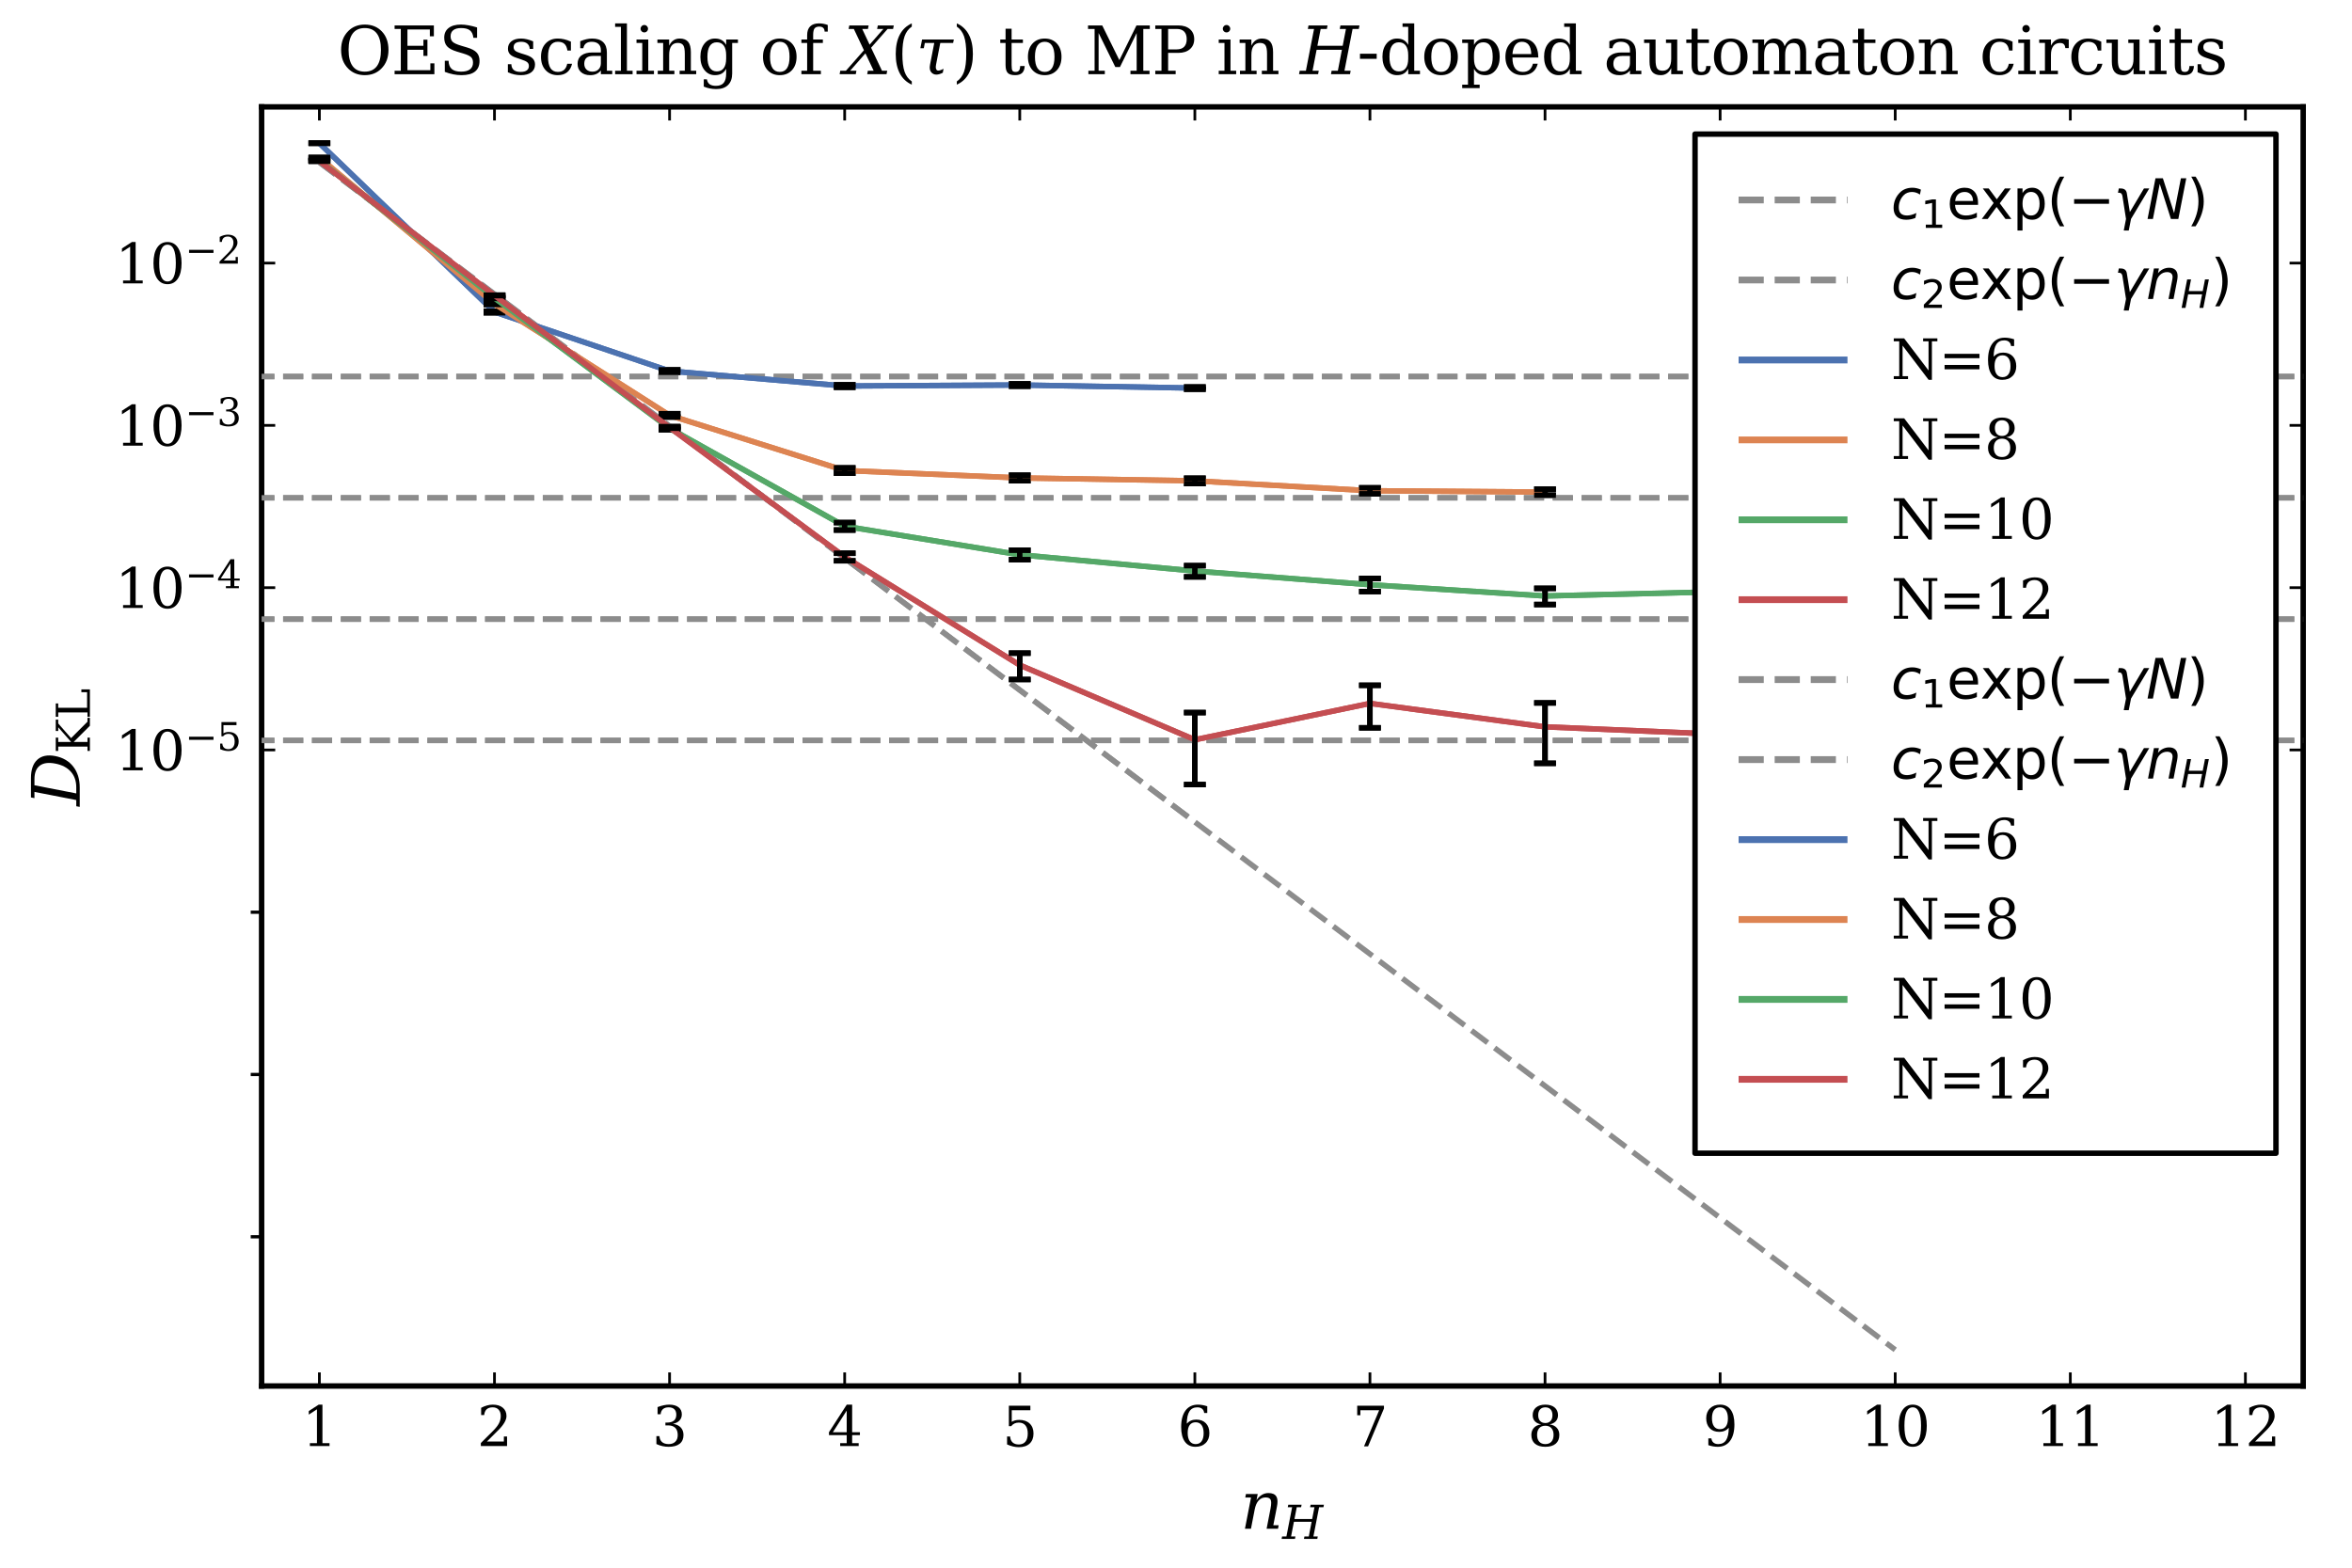 <?xml version="1.0" encoding="utf-8" standalone="no"?>
<!DOCTYPE svg PUBLIC "-//W3C//DTD SVG 1.1//EN"
  "http://www.w3.org/Graphics/SVG/1.1/DTD/svg11.dtd">
<svg xmlns:xlink="http://www.w3.org/1999/xlink" width="432pt" height="288pt" viewBox="0 0 432 288" xmlns="http://www.w3.org/2000/svg" version="1.1">
 <defs>
  <style type="text/css">*{stroke-linejoin: round; stroke-linecap: butt}</style>
 </defs>
 <g id="figure_1">
  <g id="patch_1">
   <path d="M 0 288 
L 432 288 
L 432 0 
L 0 0 
z
" style="fill: #ffffff"/>
  </g>
  <g id="axes_1">
   <g id="patch_2">
    <path d="M 48.051 254.625 
L 423.033 254.625 
L 423.033 19.635 
L 48.051 19.635 
z
" style="fill: #ffffff"/>
   </g>
   <g id="line2d_1">
    <path d="M -1 69.173 
L 433 69.173 
" clip-path="url(#pebe401352d)" style="fill: none; stroke-dasharray: 3.7,1.6; stroke-dashoffset: 0; stroke: #8c8c8c"/>
   </g>
   <g id="line2d_2">
    <path d="M -1 91.457 
L 433 91.457 
" clip-path="url(#pebe401352d)" style="fill: none; stroke-dasharray: 3.7,1.6; stroke-dashoffset: 0; stroke: #8c8c8c"/>
   </g>
   <g id="line2d_3">
    <path d="M -1 113.74 
L 433 113.74 
" clip-path="url(#pebe401352d)" style="fill: none; stroke-dasharray: 3.7,1.6; stroke-dashoffset: 0; stroke: #8c8c8c"/>
   </g>
   <g id="line2d_4">
    <path d="M -1 136.024 
L 433 136.024 
" clip-path="url(#pebe401352d)" style="fill: none; stroke-dasharray: 3.7,1.6; stroke-dashoffset: 0; stroke: #8c8c8c"/>
   </g>
   <g id="matplotlib.axis_1">
    <g id="xtick_1">
     <g id="line2d_5">
      <defs>
       <path id="m7688c4b001" d="M 0 0 
L 0 -2.5 
" style="stroke: #000000; stroke-width: 0.5"/>
      </defs>
      <g>
       <use xlink:href="#m7688c4b001" x="58.663" y="254.625" style="stroke: #000000; stroke-width: 0.5"/>
      </g>
     </g>
     <g id="line2d_6">
      <defs>
       <path id="mc0748b9f5b" d="M 0 0 
L 0 2.5 
" style="stroke: #000000; stroke-width: 0.5"/>
      </defs>
      <g>
       <use xlink:href="#mc0748b9f5b" x="58.663" y="19.635" style="stroke: #000000; stroke-width: 0.5"/>
      </g>
     </g>
     <g id="text_1">
      <!-- $1$ -->
      <g transform="translate(55.463 265.724) scale(0.1 -0.1)">
       <defs>
        <path id="DejaVuSerif-31" d="M 909 0 
L 909 331 
L 1722 331 
L 1722 4213 
L 781 3603 
L 781 4013 
L 1919 4750 
L 2350 4750 
L 2350 331 
L 3163 331 
L 3163 0 
L 909 0 
z
" transform="scale(0.016)"/>
       </defs>
       <use xlink:href="#DejaVuSerif-31" transform="translate(0 0.781)"/>
      </g>
     </g>
    </g>
    <g id="xtick_2">
     <g id="line2d_7">
      <g>
       <use xlink:href="#m7688c4b001" x="90.823" y="254.625" style="stroke: #000000; stroke-width: 0.5"/>
      </g>
     </g>
     <g id="line2d_8">
      <g>
       <use xlink:href="#mc0748b9f5b" x="90.823" y="19.635" style="stroke: #000000; stroke-width: 0.5"/>
      </g>
     </g>
     <g id="text_2">
      <!-- $2$ -->
      <g transform="translate(87.623 265.724) scale(0.1 -0.1)">
       <defs>
        <path id="DejaVuSerif-32" d="M 819 3553 
L 469 3553 
L 469 4384 
Q 803 4563 1142 4656 
Q 1481 4750 1806 4750 
Q 2534 4750 2956 4397 
Q 3378 4044 3378 3438 
Q 3378 2753 2422 1800 
Q 2347 1728 2309 1691 
L 1131 513 
L 3078 513 
L 3078 1088 
L 3444 1088 
L 3444 0 
L 434 0 
L 434 341 
L 1850 1753 
Q 2319 2222 2519 2614 
Q 2719 3006 2719 3438 
Q 2719 3909 2473 4175 
Q 2228 4441 1797 4441 
Q 1350 4441 1106 4219 
Q 863 3997 819 3553 
z
" transform="scale(0.016)"/>
       </defs>
       <use xlink:href="#DejaVuSerif-32" transform="translate(0 0.781)"/>
      </g>
     </g>
    </g>
    <g id="xtick_3">
     <g id="line2d_9">
      <g>
       <use xlink:href="#m7688c4b001" x="122.983" y="254.625" style="stroke: #000000; stroke-width: 0.5"/>
      </g>
     </g>
     <g id="line2d_10">
      <g>
       <use xlink:href="#mc0748b9f5b" x="122.983" y="19.635" style="stroke: #000000; stroke-width: 0.5"/>
      </g>
     </g>
     <g id="text_3">
      <!-- $3$ -->
      <g transform="translate(119.783 265.724) scale(0.1 -0.1)">
       <defs>
        <path id="DejaVuSerif-33" d="M 622 4469 
Q 988 4606 1323 4678 
Q 1659 4750 1953 4750 
Q 2638 4750 3022 4454 
Q 3406 4159 3406 3634 
Q 3406 3213 3140 2930 
Q 2875 2647 2388 2547 
Q 2963 2466 3280 2130 
Q 3597 1794 3597 1259 
Q 3597 606 3158 257 
Q 2719 -91 1894 -91 
Q 1528 -91 1179 -12 
Q 831 66 488 225 
L 488 1131 
L 838 1131 
Q 869 681 1141 450 
Q 1413 219 1906 219 
Q 2384 219 2661 495 
Q 2938 772 2938 1253 
Q 2938 1803 2653 2086 
Q 2369 2369 1819 2369 
L 1522 2369 
L 1522 2688 
L 1678 2688 
Q 2225 2688 2498 2914 
Q 2772 3141 2772 3597 
Q 2772 4006 2547 4223 
Q 2322 4441 1900 4441 
Q 1478 4441 1245 4241 
Q 1013 4041 972 3647 
L 622 3647 
L 622 4469 
z
" transform="scale(0.016)"/>
       </defs>
       <use xlink:href="#DejaVuSerif-33" transform="translate(0 0.781)"/>
      </g>
     </g>
    </g>
    <g id="xtick_4">
     <g id="line2d_11">
      <g>
       <use xlink:href="#m7688c4b001" x="155.143" y="254.625" style="stroke: #000000; stroke-width: 0.5"/>
      </g>
     </g>
     <g id="line2d_12">
      <g>
       <use xlink:href="#mc0748b9f5b" x="155.143" y="19.635" style="stroke: #000000; stroke-width: 0.5"/>
      </g>
     </g>
     <g id="text_4">
      <!-- $4$ -->
      <g transform="translate(151.943 265.724) scale(0.1 -0.1)">
       <defs>
        <path id="DejaVuSerif-34" d="M 2234 1581 
L 2234 4063 
L 641 1581 
L 2234 1581 
z
M 3609 0 
L 1484 0 
L 1484 331 
L 2234 331 
L 2234 1247 
L 197 1247 
L 197 1588 
L 2241 4750 
L 2859 4750 
L 2859 1581 
L 3750 1581 
L 3750 1247 
L 2859 1247 
L 2859 331 
L 3609 331 
L 3609 0 
z
" transform="scale(0.016)"/>
       </defs>
       <use xlink:href="#DejaVuSerif-34" transform="translate(0 0.781)"/>
      </g>
     </g>
    </g>
    <g id="xtick_5">
     <g id="line2d_13">
      <g>
       <use xlink:href="#m7688c4b001" x="187.302" y="254.625" style="stroke: #000000; stroke-width: 0.5"/>
      </g>
     </g>
     <g id="line2d_14">
      <g>
       <use xlink:href="#mc0748b9f5b" x="187.302" y="19.635" style="stroke: #000000; stroke-width: 0.5"/>
      </g>
     </g>
     <g id="text_5">
      <!-- $5$ -->
      <g transform="translate(184.102 265.724) scale(0.1 -0.1)">
       <defs>
        <path id="DejaVuSerif-35" d="M 3219 4666 
L 3219 4153 
L 1081 4153 
L 1081 2816 
Q 1244 2928 1461 2984 
Q 1678 3041 1947 3041 
Q 2703 3041 3140 2622 
Q 3578 2203 3578 1478 
Q 3578 738 3136 323 
Q 2694 -91 1894 -91 
Q 1572 -91 1234 -12 
Q 897 66 544 225 
L 544 1131 
L 897 1131 
Q 925 688 1179 453 
Q 1434 219 1894 219 
Q 2388 219 2653 544 
Q 2919 869 2919 1478 
Q 2919 2084 2655 2407 
Q 2391 2731 1894 2731 
Q 1613 2731 1398 2631 
Q 1184 2531 1019 2322 
L 750 2322 
L 750 4666 
L 3219 4666 
z
" transform="scale(0.016)"/>
       </defs>
       <use xlink:href="#DejaVuSerif-35" transform="translate(0 0.094)"/>
      </g>
     </g>
    </g>
    <g id="xtick_6">
     <g id="line2d_15">
      <g>
       <use xlink:href="#m7688c4b001" x="219.462" y="254.625" style="stroke: #000000; stroke-width: 0.5"/>
      </g>
     </g>
     <g id="line2d_16">
      <g>
       <use xlink:href="#mc0748b9f5b" x="219.462" y="19.635" style="stroke: #000000; stroke-width: 0.5"/>
      </g>
     </g>
     <g id="text_6">
      <!-- $6$ -->
      <g transform="translate(216.262 265.724) scale(0.1 -0.1)">
       <defs>
        <path id="DejaVuSerif-36" d="M 2094 219 
Q 2534 219 2771 542 
Q 3009 866 3009 1472 
Q 3009 2078 2771 2401 
Q 2534 2725 2094 2725 
Q 1647 2725 1412 2412 
Q 1178 2100 1178 1509 
Q 1178 888 1415 553 
Q 1653 219 2094 219 
z
M 1075 2569 
Q 1288 2803 1556 2918 
Q 1825 3034 2163 3034 
Q 2859 3034 3264 2615 
Q 3669 2197 3669 1472 
Q 3669 763 3233 336 
Q 2797 -91 2069 -91 
Q 1278 -91 853 498 
Q 428 1088 428 2181 
Q 428 3406 931 4078 
Q 1434 4750 2350 4750 
Q 2597 4750 2869 4703 
Q 3141 4656 3425 4563 
L 3425 3794 
L 3072 3794 
Q 3034 4109 2831 4275 
Q 2628 4441 2284 4441 
Q 1678 4441 1381 3981 
Q 1084 3522 1075 2569 
z
" transform="scale(0.016)"/>
       </defs>
       <use xlink:href="#DejaVuSerif-36" transform="translate(0 0.781)"/>
      </g>
     </g>
    </g>
    <g id="xtick_7">
     <g id="line2d_17">
      <g>
       <use xlink:href="#m7688c4b001" x="251.622" y="254.625" style="stroke: #000000; stroke-width: 0.5"/>
      </g>
     </g>
     <g id="line2d_18">
      <g>
       <use xlink:href="#mc0748b9f5b" x="251.622" y="19.635" style="stroke: #000000; stroke-width: 0.5"/>
      </g>
     </g>
     <g id="text_7">
      <!-- $7$ -->
      <g transform="translate(248.422 265.724) scale(0.1 -0.1)">
       <defs>
        <path id="DejaVuSerif-37" d="M 3609 4347 
L 1784 0 
L 1319 0 
L 3059 4153 
L 903 4153 
L 903 3578 
L 538 3578 
L 538 4666 
L 3609 4666 
L 3609 4347 
z
" transform="scale(0.016)"/>
       </defs>
       <use xlink:href="#DejaVuSerif-37" transform="translate(0 0.094)"/>
      </g>
     </g>
    </g>
    <g id="xtick_8">
     <g id="line2d_19">
      <g>
       <use xlink:href="#m7688c4b001" x="283.782" y="254.625" style="stroke: #000000; stroke-width: 0.5"/>
      </g>
     </g>
     <g id="line2d_20">
      <g>
       <use xlink:href="#mc0748b9f5b" x="283.782" y="19.635" style="stroke: #000000; stroke-width: 0.5"/>
      </g>
     </g>
     <g id="text_8">
      <!-- $8$ -->
      <g transform="translate(280.582 265.724) scale(0.1 -0.1)">
       <defs>
        <path id="DejaVuSerif-38" d="M 2981 1275 
Q 2981 1775 2732 2051 
Q 2484 2328 2034 2328 
Q 1584 2328 1336 2051 
Q 1088 1775 1088 1275 
Q 1088 772 1336 495 
Q 1584 219 2034 219 
Q 2484 219 2732 495 
Q 2981 772 2981 1275 
z
M 2853 3541 
Q 2853 3966 2637 4203 
Q 2422 4441 2034 4441 
Q 1650 4441 1433 4203 
Q 1216 3966 1216 3541 
Q 1216 3113 1433 2875 
Q 1650 2638 2034 2638 
Q 2422 2638 2637 2875 
Q 2853 3113 2853 3541 
z
M 2516 2484 
Q 3047 2413 3344 2092 
Q 3641 1772 3641 1275 
Q 3641 619 3225 264 
Q 2809 -91 2034 -91 
Q 1263 -91 845 264 
Q 428 619 428 1275 
Q 428 1772 725 2092 
Q 1022 2413 1556 2484 
Q 1084 2569 832 2842 
Q 581 3116 581 3541 
Q 581 4103 968 4426 
Q 1356 4750 2034 4750 
Q 2713 4750 3100 4426 
Q 3488 4103 3488 3541 
Q 3488 3116 3236 2842 
Q 2984 2569 2516 2484 
z
" transform="scale(0.016)"/>
       </defs>
       <use xlink:href="#DejaVuSerif-38" transform="translate(0 0.781)"/>
      </g>
     </g>
    </g>
    <g id="xtick_9">
     <g id="line2d_21">
      <g>
       <use xlink:href="#m7688c4b001" x="315.941" y="254.625" style="stroke: #000000; stroke-width: 0.5"/>
      </g>
     </g>
     <g id="line2d_22">
      <g>
       <use xlink:href="#mc0748b9f5b" x="315.941" y="19.635" style="stroke: #000000; stroke-width: 0.5"/>
      </g>
     </g>
     <g id="text_9">
      <!-- $9$ -->
      <g transform="translate(312.741 265.724) scale(0.1 -0.1)">
       <defs>
        <path id="DejaVuSerif-39" d="M 2994 2091 
Q 2784 1856 2512 1740 
Q 2241 1625 1900 1625 
Q 1206 1625 804 2044 
Q 403 2463 403 3188 
Q 403 3897 839 4323 
Q 1275 4750 2003 4750 
Q 2794 4750 3217 4161 
Q 3641 3572 3641 2478 
Q 3641 1253 3137 581 
Q 2634 -91 1722 -91 
Q 1475 -91 1203 -44 
Q 931 3 647 97 
L 647 872 
L 997 872 
Q 1038 556 1241 387 
Q 1444 219 1784 219 
Q 2391 219 2687 676 
Q 2984 1134 2994 2091 
z
M 1978 4441 
Q 1534 4441 1298 4117 
Q 1063 3794 1063 3188 
Q 1063 2581 1298 2256 
Q 1534 1931 1978 1931 
Q 2422 1931 2658 2245 
Q 2894 2559 2894 3150 
Q 2894 3772 2656 4106 
Q 2419 4441 1978 4441 
z
" transform="scale(0.016)"/>
       </defs>
       <use xlink:href="#DejaVuSerif-39" transform="translate(0 0.781)"/>
      </g>
     </g>
    </g>
    <g id="xtick_10">
     <g id="line2d_23">
      <g>
       <use xlink:href="#m7688c4b001" x="348.101" y="254.625" style="stroke: #000000; stroke-width: 0.5"/>
      </g>
     </g>
     <g id="line2d_24">
      <g>
       <use xlink:href="#mc0748b9f5b" x="348.101" y="19.635" style="stroke: #000000; stroke-width: 0.5"/>
      </g>
     </g>
     <g id="text_10">
      <!-- $10$ -->
      <g transform="translate(341.701 265.724) scale(0.1 -0.1)">
       <defs>
        <path id="DejaVuSerif-30" d="M 2034 219 
Q 2513 219 2750 744 
Q 2988 1269 2988 2328 
Q 2988 3391 2750 3916 
Q 2513 4441 2034 4441 
Q 1556 4441 1318 3916 
Q 1081 3391 1081 2328 
Q 1081 1269 1318 744 
Q 1556 219 2034 219 
z
M 2034 -91 
Q 1275 -91 848 546 
Q 422 1184 422 2328 
Q 422 3475 848 4112 
Q 1275 4750 2034 4750 
Q 2797 4750 3222 4112 
Q 3647 3475 3647 2328 
Q 3647 1184 3222 546 
Q 2797 -91 2034 -91 
z
" transform="scale(0.016)"/>
       </defs>
       <use xlink:href="#DejaVuSerif-31" transform="translate(0 0.781)"/>
       <use xlink:href="#DejaVuSerif-30" transform="translate(63.623 0.781)"/>
      </g>
     </g>
    </g>
    <g id="xtick_11">
     <g id="line2d_25">
      <g>
       <use xlink:href="#m7688c4b001" x="380.261" y="254.625" style="stroke: #000000; stroke-width: 0.5"/>
      </g>
     </g>
     <g id="line2d_26">
      <g>
       <use xlink:href="#mc0748b9f5b" x="380.261" y="19.635" style="stroke: #000000; stroke-width: 0.5"/>
      </g>
     </g>
     <g id="text_11">
      <!-- $11$ -->
      <g transform="translate(373.861 265.724) scale(0.1 -0.1)">
       <use xlink:href="#DejaVuSerif-31" transform="translate(0 0.781)"/>
       <use xlink:href="#DejaVuSerif-31" transform="translate(63.623 0.781)"/>
      </g>
     </g>
    </g>
    <g id="xtick_12">
     <g id="line2d_27">
      <g>
       <use xlink:href="#m7688c4b001" x="412.421" y="254.625" style="stroke: #000000; stroke-width: 0.5"/>
      </g>
     </g>
     <g id="line2d_28">
      <g>
       <use xlink:href="#mc0748b9f5b" x="412.421" y="19.635" style="stroke: #000000; stroke-width: 0.5"/>
      </g>
     </g>
     <g id="text_12">
      <!-- $12$ -->
      <g transform="translate(406.021 265.724) scale(0.1 -0.1)">
       <use xlink:href="#DejaVuSerif-31" transform="translate(0 0.781)"/>
       <use xlink:href="#DejaVuSerif-32" transform="translate(63.623 0.781)"/>
      </g>
     </g>
    </g>
    <g id="text_13">
     <!-- $n_H$ -->
     <g transform="translate(227.802 280.922) scale(0.12 -0.12)">
      <defs>
       <path id="DejaVuSerif-Italic-6e" d="M 450 0 
L 1031 2988 
L 481 2988 
L 544 3322 
L 1669 3322 
L 1556 2731 
Q 1781 3069 2068 3241 
Q 2356 3413 2694 3413 
Q 3244 3413 3444 3097 
Q 3563 2906 3563 2588 
Q 3563 2378 3509 2113 
L 3163 331 
L 3675 331 
L 3613 0 
L 2522 0 
L 2897 1931 
Q 2959 2253 2959 2469 
Q 2959 2659 2909 2769 
Q 2803 2994 2425 2994 
Q 2025 2994 1759 2701 
Q 1494 2409 1384 1850 
L 1025 0 
L 450 0 
z
" transform="scale(0.016)"/>
       <path id="DejaVuSerif-Italic-48" d="M -97 0 
L -34 331 
L 559 331 
L 1338 4331 
L 744 4331 
L 809 4666 
L 2631 4666 
L 2566 4331 
L 1972 4331 
L 1659 2719 
L 4078 2719 
L 4391 4331 
L 3797 4331 
L 3863 4666 
L 5684 4666 
L 5619 4331 
L 5025 4331 
L 4247 331 
L 4841 331 
L 4778 0 
L 2956 0 
L 3019 331 
L 3616 331 
L 4003 2338 
L 1584 2338 
L 1194 331 
L 1788 331 
L 1725 0 
L -97 0 
z
" transform="scale(0.016)"/>
      </defs>
      <use xlink:href="#DejaVuSerif-Italic-6e" transform="translate(0 0.672)"/>
      <use xlink:href="#DejaVuSerif-Italic-48" transform="translate(64.404 -14.9) scale(0.7)"/>
     </g>
    </g>
   </g>
   <g id="matplotlib.axis_2">
    <g id="ytick_1">
     <g id="line2d_29">
      <defs>
       <path id="me9f027530c" d="M 0 0 
L 2.5 0 
" style="stroke: #000000; stroke-width: 0.5"/>
      </defs>
      <g>
       <use xlink:href="#me9f027530c" x="48.051" y="48.333" style="stroke: #000000; stroke-width: 0.5"/>
      </g>
     </g>
     <g id="line2d_30">
      <defs>
       <path id="m2fd92704f9" d="M 0 0 
L -2.5 0 
" style="stroke: #000000; stroke-width: 0.5"/>
      </defs>
      <g>
       <use xlink:href="#m2fd92704f9" x="423.033" y="48.333" style="stroke: #000000; stroke-width: 0.5"/>
      </g>
     </g>
     <g id="text_14">
      <!-- $10^{-2}$ -->
      <g transform="translate(21.151 52.132) scale(0.1 -0.1)">
       <defs>
        <path id="DejaVuSerif-2212" d="M 678 2259 
L 4684 2259 
L 4684 1753 
L 678 1753 
L 678 2259 
z
" transform="scale(0.016)"/>
       </defs>
       <use xlink:href="#DejaVuSerif-31" transform="translate(0 0.713)"/>
       <use xlink:href="#DejaVuSerif-30" transform="translate(63.623 0.713)"/>
       <use xlink:href="#DejaVuSerif-2212" transform="translate(128.154 37.047) scale(0.7)"/>
       <use xlink:href="#DejaVuSerif-32" transform="translate(186.807 37.047) scale(0.7)"/>
      </g>
     </g>
    </g>
    <g id="ytick_2">
     <g id="line2d_31">
      <g>
       <use xlink:href="#me9f027530c" x="48.051" y="78.146" style="stroke: #000000; stroke-width: 0.5"/>
      </g>
     </g>
     <g id="line2d_32">
      <g>
       <use xlink:href="#m2fd92704f9" x="423.033" y="78.146" style="stroke: #000000; stroke-width: 0.5"/>
      </g>
     </g>
     <g id="text_15">
      <!-- $10^{-3}$ -->
      <g transform="translate(21.151 81.945) scale(0.1 -0.1)">
       <use xlink:href="#DejaVuSerif-31" transform="translate(0 0.713)"/>
       <use xlink:href="#DejaVuSerif-30" transform="translate(63.623 0.713)"/>
       <use xlink:href="#DejaVuSerif-2212" transform="translate(128.154 37.047) scale(0.7)"/>
       <use xlink:href="#DejaVuSerif-33" transform="translate(186.807 37.047) scale(0.7)"/>
      </g>
     </g>
    </g>
    <g id="ytick_3">
     <g id="line2d_33">
      <g>
       <use xlink:href="#me9f027530c" x="48.051" y="107.958" style="stroke: #000000; stroke-width: 0.5"/>
      </g>
     </g>
     <g id="line2d_34">
      <g>
       <use xlink:href="#m2fd92704f9" x="423.033" y="107.958" style="stroke: #000000; stroke-width: 0.5"/>
      </g>
     </g>
     <g id="text_16">
      <!-- $10^{-4}$ -->
      <g transform="translate(21.151 111.758) scale(0.1 -0.1)">
       <use xlink:href="#DejaVuSerif-31" transform="translate(0 0.713)"/>
       <use xlink:href="#DejaVuSerif-30" transform="translate(63.623 0.713)"/>
       <use xlink:href="#DejaVuSerif-2212" transform="translate(128.154 37.047) scale(0.7)"/>
       <use xlink:href="#DejaVuSerif-34" transform="translate(186.807 37.047) scale(0.7)"/>
      </g>
     </g>
    </g>
    <g id="ytick_4">
     <g id="line2d_35">
      <g>
       <use xlink:href="#me9f027530c" x="48.051" y="137.771" style="stroke: #000000; stroke-width: 0.5"/>
      </g>
     </g>
     <g id="line2d_36">
      <g>
       <use xlink:href="#m2fd92704f9" x="423.033" y="137.771" style="stroke: #000000; stroke-width: 0.5"/>
      </g>
     </g>
     <g id="text_17">
      <!-- $10^{-5}$ -->
      <g transform="translate(21.151 141.57) scale(0.1 -0.1)">
       <use xlink:href="#DejaVuSerif-31" transform="translate(0 0.631)"/>
       <use xlink:href="#DejaVuSerif-30" transform="translate(63.623 0.631)"/>
       <use xlink:href="#DejaVuSerif-2212" transform="translate(128.154 36.966) scale(0.7)"/>
       <use xlink:href="#DejaVuSerif-35" transform="translate(186.807 36.966) scale(0.7)"/>
      </g>
     </g>
    </g>
    <g id="ytick_5">
     <g id="line2d_37">
      <defs>
       <path id="md2678eb195" d="M 0 0 
L -2 0 
" style="stroke: #000000; stroke-width: 0.6"/>
      </defs>
      <g>
       <use xlink:href="#md2678eb195" x="48.051" y="227.209" style="stroke: #000000; stroke-width: 0.6"/>
      </g>
     </g>
    </g>
    <g id="ytick_6">
     <g id="line2d_38">
      <g>
       <use xlink:href="#md2678eb195" x="48.051" y="197.397" style="stroke: #000000; stroke-width: 0.6"/>
      </g>
     </g>
    </g>
    <g id="ytick_7">
     <g id="line2d_39">
      <g>
       <use xlink:href="#md2678eb195" x="48.051" y="167.584" style="stroke: #000000; stroke-width: 0.6"/>
      </g>
     </g>
    </g>
    <g id="text_18">
     <!-- $D_{\text{KL}}$ -->
     <g transform="translate(14.655 148.05) rotate(-90) scale(0.12 -0.12)">
      <defs>
       <path id="DejaVuSerif-Italic-44" d="M 1194 331 
L 1775 331 
Q 2684 331 3271 850 
Q 3859 1369 4048 2337 
Q 4238 3306 3852 3818 
Q 3466 4331 2553 4331 
L 1972 4331 
L 1194 331 
z
M -97 0 
L -34 331 
L 559 331 
L 1338 4331 
L 744 4331 
L 809 4666 
L 2666 4666 
Q 3872 4666 4426 4050 
Q 4981 3434 4766 2338 
Q 4553 1238 3758 619 
Q 2963 0 1759 0 
L -97 0 
z
" transform="scale(0.016)"/>
       <path id="DejaVuSerif-4b" d="M 353 0 
L 353 331 
L 947 331 
L 947 4331 
L 353 4331 
L 353 4666 
L 2175 4666 
L 2175 4331 
L 1581 4331 
L 1581 2566 
L 3591 4331 
L 3084 4331 
L 3084 4666 
L 4634 4666 
L 4634 4331 
L 4109 4331 
L 2106 2572 
L 4347 331 
L 4878 331 
L 4878 0 
L 3794 0 
L 1581 2216 
L 1581 331 
L 2175 331 
L 2175 0 
L 353 0 
z
" transform="scale(0.016)"/>
       <path id="DejaVuSerif-4c" d="M 353 0 
L 353 331 
L 947 331 
L 947 4331 
L 353 4331 
L 353 4666 
L 2175 4666 
L 2175 4331 
L 1581 4331 
L 1581 384 
L 3713 384 
L 3713 1166 
L 4097 1166 
L 4097 0 
L 353 0 
z
" transform="scale(0.016)"/>
      </defs>
      <use xlink:href="#DejaVuSerif-Italic-44" transform="translate(0 0.094)"/>
      <use xlink:href="#DejaVuSerif-4b" transform="translate(80.176 -15.478) scale(0.7)"/>
      <use xlink:href="#DejaVuSerif-4c" transform="translate(132.471 -15.478) scale(0.7)"/>
     </g>
    </g>
   </g>
   <g id="line2d_40">
    <path d="M 58.663 29.814 
L 61.587 32.017 
L 64.511 34.221 
L 67.434 36.425 
L 70.358 38.628 
L 73.281 40.832 
L 76.205 43.036 
L 79.129 45.239 
L 82.052 47.443 
L 84.976 49.647 
L 87.9 51.85 
L 90.823 54.054 
L 93.747 56.257 
L 96.67 58.461 
L 99.594 60.665 
L 102.518 62.868 
L 105.441 65.072 
L 108.365 67.276 
L 111.288 69.479 
L 114.212 71.683 
L 117.136 73.887 
L 120.059 76.09 
L 122.983 78.294 
L 125.907 80.498 
L 128.83 82.701 
L 131.754 84.905 
L 134.677 87.108 
L 137.601 89.312 
L 140.525 91.516 
L 143.448 93.719 
L 146.372 95.923 
L 149.295 98.127 
L 152.219 100.33 
L 155.143 102.534 
L 158.066 104.738 
L 160.99 106.941 
L 163.914 109.145 
L 166.837 111.349 
L 169.761 113.552 
L 172.684 115.756 
L 175.608 117.96 
L 178.532 120.163 
L 181.455 122.367 
L 184.379 124.57 
L 187.302 126.774 
L 190.226 128.978 
L 193.15 131.181 
L 196.073 133.385 
L 198.997 135.589 
L 201.921 137.792 
L 204.844 139.996 
L 207.768 142.2 
L 210.691 144.403 
L 213.615 146.607 
L 216.539 148.811 
L 219.462 151.014 
L 222.386 153.218 
L 225.309 155.422 
L 228.233 157.625 
L 231.157 159.829 
L 234.08 162.032 
L 237.004 164.236 
L 239.927 166.44 
L 242.851 168.643 
L 245.775 170.847 
L 248.698 173.051 
L 251.622 175.254 
L 254.546 177.458 
L 257.469 179.662 
L 260.393 181.865 
L 263.316 184.069 
L 266.24 186.273 
L 269.164 188.476 
L 272.087 190.68 
L 275.011 192.884 
L 277.934 195.087 
L 280.858 197.291 
L 283.782 199.494 
L 286.705 201.698 
L 289.629 203.902 
L 292.553 206.105 
L 295.476 208.309 
L 298.4 210.513 
L 301.323 212.716 
L 304.247 214.92 
L 307.171 217.124 
L 310.094 219.327 
L 313.018 221.531 
L 315.941 223.735 
L 318.865 225.938 
L 321.789 228.142 
L 324.712 230.346 
L 327.636 232.549 
L 330.56 234.753 
L 333.483 236.956 
L 336.407 239.16 
L 339.33 241.364 
L 342.254 243.567 
L 345.178 245.771 
L 348.101 247.975 
" clip-path="url(#pebe401352d)" style="fill: none; stroke-dasharray: 3.7,1.6; stroke-dashoffset: 0; stroke: #8c8c8c"/>
   </g>
   <g id="patch_3">
    <path d="M 48.051 254.625 
L 48.051 19.635 
" style="fill: none; stroke: #000000; stroke-linejoin: miter; stroke-linecap: square"/>
   </g>
   <g id="patch_4">
    <path d="M 423.033 254.625 
L 423.033 19.635 
" style="fill: none; stroke: #000000; stroke-linejoin: miter; stroke-linecap: square"/>
   </g>
   <g id="patch_5">
    <path d="M 48.051 254.625 
L 423.033 254.625 
" style="fill: none; stroke: #000000; stroke-linejoin: miter; stroke-linecap: square"/>
   </g>
   <g id="patch_6">
    <path d="M 48.051 19.635 
L 423.033 19.635 
" style="fill: none; stroke: #000000; stroke-linejoin: miter; stroke-linecap: square"/>
   </g>
   <g id="line2d_41">
    <path d="M 58.663 26.306 
L 90.823 57.308 
L 122.983 68.162 
L 155.143 70.913 
L 187.302 70.729 
L 219.462 71.293 
" clip-path="url(#pebe401352d)" style="fill: none; stroke: #4c72b0"/>
   </g>
   <g id="line2d_42">
    <path d="M 58.663 26.326 
L 58.663 26.285 
" clip-path="url(#pebe401352d)" style="fill: none; stroke: #000000"/>
   </g>
   <g id="line2d_43">
    <path d="M 90.823 57.452 
L 90.823 57.165 
" clip-path="url(#pebe401352d)" style="fill: none; stroke: #000000"/>
   </g>
   <g id="line2d_44">
    <path d="M 122.983 68.385 
L 122.983 67.944 
" clip-path="url(#pebe401352d)" style="fill: none; stroke: #000000"/>
   </g>
   <g id="line2d_45">
    <path d="M 155.143 71.144 
L 155.143 70.686 
" clip-path="url(#pebe401352d)" style="fill: none; stroke: #000000"/>
   </g>
   <g id="line2d_46">
    <path d="M 187.302 70.943 
L 187.302 70.519 
" clip-path="url(#pebe401352d)" style="fill: none; stroke: #000000"/>
   </g>
   <g id="line2d_47">
    <path d="M 219.462 71.496 
L 219.462 71.093 
" clip-path="url(#pebe401352d)" style="fill: none; stroke: #000000"/>
   </g>
   <g id="text_19">
    <!-- OES scaling of $X(\tau)$ to MP in $H$-doped automaton circuits -->
    <g transform="translate(61.962 13.635) scale(0.12 -0.12)">
     <defs>
      <path id="DejaVuSerif-4f" d="M 2625 244 
Q 3391 244 3781 770 
Q 4172 1297 4172 2328 
Q 4172 3363 3781 3889 
Q 3391 4416 2625 4416 
Q 1856 4416 1465 3889 
Q 1075 3363 1075 2328 
Q 1075 1297 1465 770 
Q 1856 244 2625 244 
z
M 2625 -91 
Q 2150 -91 1751 65 
Q 1353 222 1050 525 
Q 700 875 529 1319 
Q 359 1763 359 2328 
Q 359 2894 529 3339 
Q 700 3784 1050 4134 
Q 1356 4441 1750 4595 
Q 2144 4750 2625 4750 
Q 3641 4750 4266 4084 
Q 4891 3419 4891 2328 
Q 4891 1769 4719 1320 
Q 4547 872 4197 525 
Q 3891 219 3497 64 
Q 3103 -91 2625 -91 
z
" transform="scale(0.016)"/>
      <path id="DejaVuSerif-45" d="M 353 0 
L 353 331 
L 947 331 
L 947 4331 
L 353 4331 
L 353 4666 
L 4109 4666 
L 4109 3628 
L 3725 3628 
L 3725 4281 
L 1581 4281 
L 1581 2719 
L 3109 2719 
L 3109 3303 
L 3494 3303 
L 3494 1753 
L 3109 1753 
L 3109 2338 
L 1581 2338 
L 1581 384 
L 3775 384 
L 3775 1038 
L 4159 1038 
L 4159 0 
L 353 0 
z
" transform="scale(0.016)"/>
      <path id="DejaVuSerif-53" d="M 594 225 
L 594 1288 
L 953 1284 
Q 969 753 1261 498 
Q 1553 244 2150 244 
Q 2706 244 2998 464 
Q 3291 684 3291 1106 
Q 3291 1444 3114 1625 
Q 2938 1806 2369 1978 
L 1753 2163 
Q 1084 2366 811 2669 
Q 538 2972 538 3500 
Q 538 4094 959 4422 
Q 1381 4750 2144 4750 
Q 2469 4750 2856 4679 
Q 3244 4609 3681 4475 
L 3681 3481 
L 3328 3481 
Q 3275 3975 2998 4195 
Q 2722 4416 2156 4416 
Q 1663 4416 1405 4214 
Q 1147 4013 1147 3628 
Q 1147 3294 1340 3103 
Q 1534 2913 2163 2725 
L 2741 2553 
Q 3375 2363 3645 2067 
Q 3916 1772 3916 1275 
Q 3916 597 3481 253 
Q 3047 -91 2188 -91 
Q 1803 -91 1404 -12 
Q 1006 66 594 225 
z
" transform="scale(0.016)"/>
      <path id="DejaVuSerif-20" transform="scale(0.016)"/>
      <path id="DejaVuSerif-73" d="M 359 184 
L 359 959 
L 691 959 
Q 703 588 923 403 
Q 1144 219 1575 219 
Q 1963 219 2166 364 
Q 2369 509 2369 788 
Q 2369 1006 2220 1140 
Q 2072 1275 1594 1428 
L 1178 1569 
Q 750 1706 558 1912 
Q 366 2119 366 2438 
Q 366 2894 700 3153 
Q 1034 3413 1625 3413 
Q 1888 3413 2178 3344 
Q 2469 3275 2778 3144 
L 2778 2419 
L 2447 2419 
Q 2434 2741 2221 2922 
Q 2009 3103 1644 3103 
Q 1281 3103 1095 2975 
Q 909 2847 909 2591 
Q 909 2381 1050 2254 
Q 1191 2128 1613 1997 
L 2069 1856 
Q 2541 1709 2748 1489 
Q 2956 1269 2956 922 
Q 2956 450 2595 179 
Q 2234 -91 1600 -91 
Q 1278 -91 972 -22 
Q 666 47 359 184 
z
" transform="scale(0.016)"/>
      <path id="DejaVuSerif-63" d="M 3291 997 
Q 3169 466 2822 187 
Q 2475 -91 1925 -91 
Q 1200 -91 759 389 
Q 319 869 319 1663 
Q 319 2459 759 2936 
Q 1200 3413 1925 3413 
Q 2241 3413 2553 3339 
Q 2866 3266 3181 3116 
L 3181 2266 
L 2847 2266 
Q 2781 2703 2561 2903 
Q 2341 3103 1931 3103 
Q 1466 3103 1228 2742 
Q 991 2381 991 1663 
Q 991 944 1227 581 
Q 1463 219 1931 219 
Q 2303 219 2525 412 
Q 2747 606 2828 997 
L 3291 997 
z
" transform="scale(0.016)"/>
      <path id="DejaVuSerif-61" d="M 2547 1044 
L 2547 1747 
L 1806 1747 
Q 1378 1747 1168 1562 
Q 959 1378 959 997 
Q 959 650 1171 447 
Q 1384 244 1747 244 
Q 2106 244 2326 466 
Q 2547 688 2547 1044 
z
M 3122 2075 
L 3122 331 
L 3634 331 
L 3634 0 
L 2547 0 
L 2547 359 
Q 2356 128 2106 18 
Q 1856 -91 1522 -91 
Q 969 -91 644 203 
Q 319 497 319 997 
Q 319 1513 691 1797 
Q 1063 2081 1741 2081 
L 2547 2081 
L 2547 2309 
Q 2547 2688 2317 2895 
Q 2088 3103 1672 3103 
Q 1328 3103 1125 2947 
Q 922 2791 872 2484 
L 575 2484 
L 575 3156 
Q 875 3284 1158 3348 
Q 1441 3413 1709 3413 
Q 2400 3413 2761 3070 
Q 3122 2728 3122 2075 
z
" transform="scale(0.016)"/>
      <path id="DejaVuSerif-6c" d="M 1313 331 
L 1856 331 
L 1856 0 
L 184 0 
L 184 331 
L 738 331 
L 738 4531 
L 184 4531 
L 184 4863 
L 1313 4863 
L 1313 331 
z
" transform="scale(0.016)"/>
      <path id="DejaVuSerif-69" d="M 622 4353 
Q 622 4497 726 4603 
Q 831 4709 978 4709 
Q 1122 4709 1226 4603 
Q 1331 4497 1331 4353 
Q 1331 4206 1228 4103 
Q 1125 4000 978 4000 
Q 831 4000 726 4103 
Q 622 4206 622 4353 
z
M 1356 331 
L 1900 331 
L 1900 0 
L 231 0 
L 231 331 
L 781 331 
L 781 2988 
L 231 2988 
L 231 3322 
L 1356 3322 
L 1356 331 
z
" transform="scale(0.016)"/>
      <path id="DejaVuSerif-6e" d="M 263 0 
L 263 331 
L 781 331 
L 781 2988 
L 231 2988 
L 231 3322 
L 1356 3322 
L 1356 2731 
Q 1516 3069 1770 3241 
Q 2025 3413 2363 3413 
Q 2913 3413 3172 3097 
Q 3431 2781 3431 2113 
L 3431 331 
L 3944 331 
L 3944 0 
L 2356 0 
L 2356 331 
L 2853 331 
L 2853 1931 
Q 2853 2541 2703 2767 
Q 2553 2994 2175 2994 
Q 1775 2994 1565 2701 
Q 1356 2409 1356 1850 
L 1356 331 
L 1856 331 
L 1856 0 
L 263 0 
z
" transform="scale(0.016)"/>
      <path id="DejaVuSerif-67" d="M 3359 2988 
L 3359 72 
Q 3359 -644 2965 -1033 
Q 2572 -1422 1844 -1422 
Q 1516 -1422 1216 -1362 
Q 916 -1303 641 -1184 
L 641 -488 
L 941 -488 
Q 997 -813 1206 -963 
Q 1416 -1113 1806 -1113 
Q 2313 -1113 2548 -827 
Q 2784 -541 2784 72 
L 2784 519 
Q 2616 206 2355 57 
Q 2094 -91 1709 -91 
Q 1097 -91 708 395 
Q 319 881 319 1663 
Q 319 2444 706 2928 
Q 1094 3413 1709 3413 
Q 2094 3413 2355 3264 
Q 2616 3116 2784 2803 
L 2784 3322 
L 3909 3322 
L 3909 2988 
L 3359 2988 
z
M 2784 1825 
Q 2784 2422 2554 2737 
Q 2325 3053 1888 3053 
Q 1444 3053 1217 2703 
Q 991 2353 991 1663 
Q 991 975 1217 622 
Q 1444 269 1888 269 
Q 2325 269 2554 583 
Q 2784 897 2784 1497 
L 2784 1825 
z
" transform="scale(0.016)"/>
      <path id="DejaVuSerif-6f" d="M 1925 219 
Q 2388 219 2623 584 
Q 2859 950 2859 1663 
Q 2859 2375 2623 2739 
Q 2388 3103 1925 3103 
Q 1463 3103 1227 2739 
Q 991 2375 991 1663 
Q 991 950 1228 584 
Q 1466 219 1925 219 
z
M 1925 -91 
Q 1200 -91 759 389 
Q 319 869 319 1663 
Q 319 2456 758 2934 
Q 1197 3413 1925 3413 
Q 2653 3413 3092 2934 
Q 3531 2456 3531 1663 
Q 3531 869 3092 389 
Q 2653 -91 1925 -91 
z
" transform="scale(0.016)"/>
      <path id="DejaVuSerif-66" d="M 2753 4078 
L 2450 4078 
Q 2447 4313 2317 4434 
Q 2188 4556 1941 4556 
Q 1619 4556 1487 4379 
Q 1356 4203 1356 3750 
L 1356 3322 
L 2284 3322 
L 2284 2988 
L 1356 2988 
L 1356 331 
L 2094 331 
L 2094 0 
L 231 0 
L 231 331 
L 781 331 
L 781 2988 
L 231 2988 
L 231 3322 
L 781 3322 
L 781 3738 
Q 781 4294 1070 4578 
Q 1359 4863 1919 4863 
Q 2128 4863 2337 4825 
Q 2547 4788 2753 4709 
L 2753 4078 
z
" transform="scale(0.016)"/>
      <path id="DejaVuSerif-Italic-58" d="M 2056 1997 
L 591 331 
L 1194 331 
L 1131 0 
L -413 0 
L -350 331 
L 188 331 
L 1913 2291 
L 947 4331 
L 447 4331 
L 513 4666 
L 2363 4666 
L 2297 4331 
L 1747 4331 
L 2456 2828 
L 3775 4331 
L 3175 4331 
L 3241 4666 
L 4769 4666 
L 4703 4331 
L 4178 4331 
L 2597 2534 
L 3641 331 
L 4141 331 
L 4075 0 
L 2225 0 
L 2288 331 
L 2844 331 
L 2056 1997 
z
" transform="scale(0.016)"/>
      <path id="DejaVuSerif-28" d="M 2041 -997 
Q 1281 -656 893 83 
Q 506 822 506 1931 
Q 506 3044 893 3783 
Q 1281 4522 2041 4863 
L 2041 4556 
Q 1559 4225 1350 3623 
Q 1141 3022 1141 1931 
Q 1141 844 1350 242 
Q 1559 -359 2041 -691 
L 2041 -997 
z
" transform="scale(0.016)"/>
      <path id="DejaVuSerif-Italic-3c4" d="M 2328 2988 
L 1922 906 
Q 1838 469 2047 363 
Q 2203 284 2641 519 
L 2569 141 
Q 1859 -225 1491 156 
Q 1247 406 1347 906 
L 1753 2988 
L 850 2988 
L 753 2488 
L 425 2488 
L 588 3322 
L 3625 3322 
L 3559 2988 
L 2328 2988 
z
" transform="scale(0.016)"/>
      <path id="DejaVuSerif-29" d="M 453 -997 
L 453 -691 
Q 934 -359 1145 242 
Q 1356 844 1356 1931 
Q 1356 3022 1145 3623 
Q 934 4225 453 4556 
L 453 4863 
Q 1216 4522 1603 3783 
Q 1991 3044 1991 1931 
Q 1991 822 1603 83 
Q 1216 -656 453 -997 
z
" transform="scale(0.016)"/>
      <path id="DejaVuSerif-74" d="M 691 2988 
L 184 2988 
L 184 3322 
L 691 3322 
L 691 4353 
L 1269 4353 
L 1269 3322 
L 2350 3322 
L 2350 2988 
L 1269 2988 
L 1269 878 
Q 1269 456 1350 337 
Q 1431 219 1650 219 
Q 1875 219 1978 351 
Q 2081 484 2088 781 
L 2522 781 
Q 2497 328 2275 118 
Q 2053 -91 1600 -91 
Q 1103 -91 897 129 
Q 691 350 691 878 
L 691 2988 
z
" transform="scale(0.016)"/>
      <path id="DejaVuSerif-4d" d="M 353 0 
L 353 331 
L 947 331 
L 947 4331 
L 319 4331 
L 319 4666 
L 1678 4666 
L 3316 1344 
L 4953 4666 
L 6228 4666 
L 6228 4331 
L 5606 4331 
L 5606 331 
L 6203 331 
L 6203 0 
L 4378 0 
L 4378 331 
L 4972 331 
L 4972 3938 
L 3372 684 
L 2931 684 
L 1331 3938 
L 1331 331 
L 1925 331 
L 1925 0 
L 353 0 
z
" transform="scale(0.016)"/>
      <path id="DejaVuSerif-50" d="M 1581 2375 
L 2406 2375 
Q 2872 2375 3115 2626 
Q 3359 2878 3359 3353 
Q 3359 3831 3115 4081 
Q 2872 4331 2406 4331 
L 1581 4331 
L 1581 2375 
z
M 353 0 
L 353 331 
L 947 331 
L 947 4331 
L 353 4331 
L 353 4666 
L 2559 4666 
Q 3259 4666 3668 4311 
Q 4078 3956 4078 3353 
Q 4078 2753 3668 2397 
Q 3259 2041 2559 2041 
L 1581 2041 
L 1581 331 
L 2303 331 
L 2303 0 
L 353 0 
z
" transform="scale(0.016)"/>
      <path id="DejaVuSerif-2d" d="M 281 1959 
L 1881 1959 
L 1881 1472 
L 281 1472 
L 281 1959 
z
" transform="scale(0.016)"/>
      <path id="DejaVuSerif-64" d="M 3359 331 
L 3909 331 
L 3909 0 
L 2784 0 
L 2784 519 
Q 2616 206 2355 57 
Q 2094 -91 1709 -91 
Q 1097 -91 708 395 
Q 319 881 319 1663 
Q 319 2444 706 2928 
Q 1094 3413 1709 3413 
Q 2094 3413 2355 3264 
Q 2616 3116 2784 2803 
L 2784 4531 
L 2241 4531 
L 2241 4863 
L 3359 4863 
L 3359 331 
z
M 2784 1497 
L 2784 1825 
Q 2784 2422 2554 2737 
Q 2325 3053 1888 3053 
Q 1444 3053 1217 2703 
Q 991 2353 991 1663 
Q 991 975 1217 622 
Q 1444 269 1888 269 
Q 2325 269 2554 583 
Q 2784 897 2784 1497 
z
" transform="scale(0.016)"/>
      <path id="DejaVuSerif-70" d="M 1313 1825 
L 1313 1497 
Q 1313 897 1542 583 
Q 1772 269 2209 269 
Q 2650 269 2876 622 
Q 3103 975 3103 1663 
Q 3103 2353 2876 2703 
Q 2650 3053 2209 3053 
Q 1772 3053 1542 2737 
Q 1313 2422 1313 1825 
z
M 738 2988 
L 184 2988 
L 184 3322 
L 1313 3322 
L 1313 2803 
Q 1481 3116 1742 3264 
Q 2003 3413 2388 3413 
Q 3000 3413 3387 2928 
Q 3775 2444 3775 1663 
Q 3775 881 3387 395 
Q 3000 -91 2388 -91 
Q 2003 -91 1742 57 
Q 1481 206 1313 519 
L 1313 -997 
L 1856 -997 
L 1856 -1331 
L 184 -1331 
L 184 -997 
L 738 -997 
L 738 2988 
z
" transform="scale(0.016)"/>
      <path id="DejaVuSerif-65" d="M 3469 1600 
L 991 1600 
L 991 1575 
Q 991 903 1244 561 
Q 1497 219 1991 219 
Q 2369 219 2611 417 
Q 2853 616 2950 1006 
L 3413 1006 
Q 3275 459 2904 184 
Q 2534 -91 1931 -91 
Q 1203 -91 761 389 
Q 319 869 319 1663 
Q 319 2450 753 2931 
Q 1188 3413 1894 3413 
Q 2647 3413 3050 2948 
Q 3453 2484 3469 1600 
z
M 2791 1931 
Q 2772 2513 2545 2808 
Q 2319 3103 1894 3103 
Q 1497 3103 1269 2806 
Q 1041 2509 991 1931 
L 2791 1931 
z
" transform="scale(0.016)"/>
      <path id="DejaVuSerif-75" d="M 2266 3322 
L 3341 3322 
L 3341 331 
L 3884 331 
L 3884 0 
L 2766 0 
L 2766 588 
Q 2606 256 2353 82 
Q 2100 -91 1766 -91 
Q 1213 -91 952 223 
Q 691 538 691 1209 
L 691 2988 
L 172 2988 
L 172 3322 
L 1269 3322 
L 1269 1388 
Q 1269 781 1417 556 
Q 1566 331 1947 331 
Q 2347 331 2556 625 
Q 2766 919 2766 1478 
L 2766 2988 
L 2266 2988 
L 2266 3322 
z
" transform="scale(0.016)"/>
      <path id="DejaVuSerif-6d" d="M 3316 2675 
Q 3481 3041 3739 3227 
Q 3997 3413 4341 3413 
Q 4863 3413 5119 3089 
Q 5375 2766 5375 2113 
L 5375 331 
L 5894 331 
L 5894 0 
L 4300 0 
L 4300 331 
L 4800 331 
L 4800 2047 
Q 4800 2556 4650 2772 
Q 4500 2988 4153 2988 
Q 3769 2988 3567 2697 
Q 3366 2406 3366 1850 
L 3366 331 
L 3866 331 
L 3866 0 
L 2291 0 
L 2291 331 
L 2791 331 
L 2791 2069 
Q 2791 2566 2641 2777 
Q 2491 2988 2144 2988 
Q 1759 2988 1557 2697 
Q 1356 2406 1356 1850 
L 1356 331 
L 1856 331 
L 1856 0 
L 263 0 
L 263 331 
L 781 331 
L 781 2994 
L 231 2994 
L 231 3322 
L 1356 3322 
L 1356 2731 
Q 1516 3063 1762 3238 
Q 2009 3413 2322 3413 
Q 2709 3413 2968 3220 
Q 3228 3028 3316 2675 
z
" transform="scale(0.016)"/>
      <path id="DejaVuSerif-72" d="M 3059 3328 
L 3059 2497 
L 2728 2497 
Q 2713 2744 2591 2866 
Q 2469 2988 2234 2988 
Q 1809 2988 1582 2694 
Q 1356 2400 1356 1850 
L 1356 331 
L 2022 331 
L 2022 0 
L 263 0 
L 263 331 
L 781 331 
L 781 2994 
L 231 2994 
L 231 3322 
L 1356 3322 
L 1356 2731 
Q 1525 3078 1790 3245 
Q 2056 3413 2438 3413 
Q 2578 3413 2733 3391 
Q 2888 3369 3059 3328 
z
" transform="scale(0.016)"/>
     </defs>
     <use xlink:href="#DejaVuSerif-4f" transform="translate(0 0.016)"/>
     <use xlink:href="#DejaVuSerif-45" transform="translate(81.982 0.016)"/>
     <use xlink:href="#DejaVuSerif-53" transform="translate(154.98 0.016)"/>
     <use xlink:href="#DejaVuSerif-20" transform="translate(223.486 0.016)"/>
     <use xlink:href="#DejaVuSerif-73" transform="translate(255.273 0.016)"/>
     <use xlink:href="#DejaVuSerif-63" transform="translate(306.592 0.016)"/>
     <use xlink:href="#DejaVuSerif-61" transform="translate(362.598 0.016)"/>
     <use xlink:href="#DejaVuSerif-6c" transform="translate(422.217 0.016)"/>
     <use xlink:href="#DejaVuSerif-69" transform="translate(454.199 0.016)"/>
     <use xlink:href="#DejaVuSerif-6e" transform="translate(486.182 0.016)"/>
     <use xlink:href="#DejaVuSerif-67" transform="translate(550.586 0.016)"/>
     <use xlink:href="#DejaVuSerif-20" transform="translate(614.6 0.016)"/>
     <use xlink:href="#DejaVuSerif-6f" transform="translate(646.387 0.016)"/>
     <use xlink:href="#DejaVuSerif-66" transform="translate(706.592 0.016)"/>
     <use xlink:href="#DejaVuSerif-20" transform="translate(743.604 0.016)"/>
     <use xlink:href="#DejaVuSerif-Italic-58" transform="translate(775.391 0.016)"/>
     <use xlink:href="#DejaVuSerif-28" transform="translate(846.582 0.016)"/>
     <use xlink:href="#DejaVuSerif-Italic-3c4" transform="translate(885.596 0.016)"/>
     <use xlink:href="#DejaVuSerif-29" transform="translate(940.918 0.016)"/>
     <use xlink:href="#DejaVuSerif-20" transform="translate(979.932 0.016)"/>
     <use xlink:href="#DejaVuSerif-74" transform="translate(1011.719 0.016)"/>
     <use xlink:href="#DejaVuSerif-6f" transform="translate(1051.904 0.016)"/>
     <use xlink:href="#DejaVuSerif-20" transform="translate(1112.109 0.016)"/>
     <use xlink:href="#DejaVuSerif-4d" transform="translate(1143.896 0.016)"/>
     <use xlink:href="#DejaVuSerif-50" transform="translate(1246.289 0.016)"/>
     <use xlink:href="#DejaVuSerif-20" transform="translate(1313.574 0.016)"/>
     <use xlink:href="#DejaVuSerif-69" transform="translate(1345.361 0.016)"/>
     <use xlink:href="#DejaVuSerif-6e" transform="translate(1377.344 0.016)"/>
     <use xlink:href="#DejaVuSerif-20" transform="translate(1441.748 0.016)"/>
     <use xlink:href="#DejaVuSerif-Italic-48" transform="translate(1473.535 0.016)"/>
     <use xlink:href="#DejaVuSerif-2d" transform="translate(1560.742 0.016)"/>
     <use xlink:href="#DejaVuSerif-64" transform="translate(1594.531 0.016)"/>
     <use xlink:href="#DejaVuSerif-6f" transform="translate(1658.545 0.016)"/>
     <use xlink:href="#DejaVuSerif-70" transform="translate(1718.75 0.016)"/>
     <use xlink:href="#DejaVuSerif-65" transform="translate(1782.764 0.016)"/>
     <use xlink:href="#DejaVuSerif-64" transform="translate(1841.943 0.016)"/>
     <use xlink:href="#DejaVuSerif-20" transform="translate(1905.957 0.016)"/>
     <use xlink:href="#DejaVuSerif-61" transform="translate(1937.744 0.016)"/>
     <use xlink:href="#DejaVuSerif-75" transform="translate(1997.363 0.016)"/>
     <use xlink:href="#DejaVuSerif-74" transform="translate(2061.768 0.016)"/>
     <use xlink:href="#DejaVuSerif-6f" transform="translate(2101.953 0.016)"/>
     <use xlink:href="#DejaVuSerif-6d" transform="translate(2162.158 0.016)"/>
     <use xlink:href="#DejaVuSerif-61" transform="translate(2256.982 0.016)"/>
     <use xlink:href="#DejaVuSerif-74" transform="translate(2316.602 0.016)"/>
     <use xlink:href="#DejaVuSerif-6f" transform="translate(2356.787 0.016)"/>
     <use xlink:href="#DejaVuSerif-6e" transform="translate(2416.992 0.016)"/>
     <use xlink:href="#DejaVuSerif-20" transform="translate(2481.396 0.016)"/>
     <use xlink:href="#DejaVuSerif-63" transform="translate(2513.184 0.016)"/>
     <use xlink:href="#DejaVuSerif-69" transform="translate(2569.189 0.016)"/>
     <use xlink:href="#DejaVuSerif-72" transform="translate(2601.172 0.016)"/>
     <use xlink:href="#DejaVuSerif-63" transform="translate(2648.975 0.016)"/>
     <use xlink:href="#DejaVuSerif-75" transform="translate(2704.98 0.016)"/>
     <use xlink:href="#DejaVuSerif-69" transform="translate(2769.385 0.016)"/>
     <use xlink:href="#DejaVuSerif-74" transform="translate(2801.367 0.016)"/>
     <use xlink:href="#DejaVuSerif-73" transform="translate(2841.553 0.016)"/>
    </g>
   </g>
   <g id="PathCollection_1">
    <defs>
     <path id="m2639d63746" d="M 2 0 
L -2 -0 
" style="stroke: #000000"/>
    </defs>
    <g clip-path="url(#pebe401352d)">
     <use xlink:href="#m2639d63746" x="58.663" y="26.326" style="stroke: #000000"/>
     <use xlink:href="#m2639d63746" x="58.663" y="26.285" style="stroke: #000000"/>
    </g>
   </g>
   <g id="PathCollection_2">
    <g clip-path="url(#pebe401352d)">
     <use xlink:href="#m2639d63746" x="90.823" y="57.452" style="stroke: #000000"/>
     <use xlink:href="#m2639d63746" x="90.823" y="57.165" style="stroke: #000000"/>
    </g>
   </g>
   <g id="PathCollection_3">
    <g clip-path="url(#pebe401352d)">
     <use xlink:href="#m2639d63746" x="122.983" y="68.385" style="stroke: #000000"/>
     <use xlink:href="#m2639d63746" x="122.983" y="67.944" style="stroke: #000000"/>
    </g>
   </g>
   <g id="PathCollection_4">
    <g clip-path="url(#pebe401352d)">
     <use xlink:href="#m2639d63746" x="155.143" y="71.144" style="stroke: #000000"/>
     <use xlink:href="#m2639d63746" x="155.143" y="70.686" style="stroke: #000000"/>
    </g>
   </g>
   <g id="PathCollection_5">
    <g clip-path="url(#pebe401352d)">
     <use xlink:href="#m2639d63746" x="187.302" y="70.943" style="stroke: #000000"/>
     <use xlink:href="#m2639d63746" x="187.302" y="70.519" style="stroke: #000000"/>
    </g>
   </g>
   <g id="PathCollection_6">
    <g clip-path="url(#pebe401352d)">
     <use xlink:href="#m2639d63746" x="219.462" y="71.496" style="stroke: #000000"/>
     <use xlink:href="#m2639d63746" x="219.462" y="71.093" style="stroke: #000000"/>
    </g>
   </g>
   <g id="line2d_48">
    <path d="M 58.663 28.969 
L 90.823 55.839 
L 122.983 76.303 
L 155.143 86.435 
L 187.302 87.8 
L 219.462 88.336 
L 251.622 90.154 
L 283.782 90.402 
" clip-path="url(#pebe401352d)" style="fill: none; stroke: #dd8452"/>
   </g>
   <g id="line2d_49">
    <path d="M 58.663 28.99 
L 58.663 28.949 
" clip-path="url(#pebe401352d)" style="fill: none; stroke: #000000"/>
   </g>
   <g id="line2d_50">
    <path d="M 90.823 55.939 
L 90.823 55.739 
" clip-path="url(#pebe401352d)" style="fill: none; stroke: #000000"/>
   </g>
   <g id="line2d_51">
    <path d="M 122.983 76.614 
L 122.983 75.999 
" clip-path="url(#pebe401352d)" style="fill: none; stroke: #000000"/>
   </g>
   <g id="line2d_52">
    <path d="M 155.143 86.93 
L 155.143 85.959 
" clip-path="url(#pebe401352d)" style="fill: none; stroke: #000000"/>
   </g>
   <g id="line2d_53">
    <path d="M 187.302 88.322 
L 187.302 87.298 
" clip-path="url(#pebe401352d)" style="fill: none; stroke: #000000"/>
   </g>
   <g id="line2d_54">
    <path d="M 219.462 88.838 
L 219.462 87.854 
" clip-path="url(#pebe401352d)" style="fill: none; stroke: #000000"/>
   </g>
   <g id="line2d_55">
    <path d="M 251.622 90.718 
L 251.622 89.614 
" clip-path="url(#pebe401352d)" style="fill: none; stroke: #000000"/>
   </g>
   <g id="line2d_56">
    <path d="M 283.782 90.967 
L 283.782 89.862 
" clip-path="url(#pebe401352d)" style="fill: none; stroke: #000000"/>
   </g>
   <g id="PathCollection_7">
    <g clip-path="url(#pebe401352d)">
     <use xlink:href="#m2639d63746" x="58.663" y="28.99" style="stroke: #000000"/>
     <use xlink:href="#m2639d63746" x="58.663" y="28.949" style="stroke: #000000"/>
    </g>
   </g>
   <g id="PathCollection_8">
    <g clip-path="url(#pebe401352d)">
     <use xlink:href="#m2639d63746" x="90.823" y="55.939" style="stroke: #000000"/>
     <use xlink:href="#m2639d63746" x="90.823" y="55.739" style="stroke: #000000"/>
    </g>
   </g>
   <g id="PathCollection_9">
    <g clip-path="url(#pebe401352d)">
     <use xlink:href="#m2639d63746" x="122.983" y="76.614" style="stroke: #000000"/>
     <use xlink:href="#m2639d63746" x="122.983" y="75.999" style="stroke: #000000"/>
    </g>
   </g>
   <g id="PathCollection_10">
    <g clip-path="url(#pebe401352d)">
     <use xlink:href="#m2639d63746" x="155.143" y="86.93" style="stroke: #000000"/>
     <use xlink:href="#m2639d63746" x="155.143" y="85.959" style="stroke: #000000"/>
    </g>
   </g>
   <g id="PathCollection_11">
    <g clip-path="url(#pebe401352d)">
     <use xlink:href="#m2639d63746" x="187.302" y="88.322" style="stroke: #000000"/>
     <use xlink:href="#m2639d63746" x="187.302" y="87.298" style="stroke: #000000"/>
    </g>
   </g>
   <g id="PathCollection_12">
    <g clip-path="url(#pebe401352d)">
     <use xlink:href="#m2639d63746" x="219.462" y="88.838" style="stroke: #000000"/>
     <use xlink:href="#m2639d63746" x="219.462" y="87.854" style="stroke: #000000"/>
    </g>
   </g>
   <g id="PathCollection_13">
    <g clip-path="url(#pebe401352d)">
     <use xlink:href="#m2639d63746" x="251.622" y="90.718" style="stroke: #000000"/>
     <use xlink:href="#m2639d63746" x="251.622" y="89.614" style="stroke: #000000"/>
    </g>
   </g>
   <g id="PathCollection_14">
    <g clip-path="url(#pebe401352d)">
     <use xlink:href="#m2639d63746" x="283.782" y="90.967" style="stroke: #000000"/>
     <use xlink:href="#m2639d63746" x="283.782" y="89.862" style="stroke: #000000"/>
    </g>
   </g>
   <g id="line2d_57">
    <path d="M 58.663 29.466 
L 90.823 54.762 
L 122.983 78.685 
L 155.143 96.668 
L 187.302 101.918 
L 219.462 104.903 
L 251.622 107.418 
L 283.782 109.488 
L 315.941 108.708 
L 348.101 108.145 
" clip-path="url(#pebe401352d)" style="fill: none; stroke: #55a868"/>
   </g>
   <g id="line2d_58">
    <path d="M 58.663 29.486 
L 58.663 29.446 
" clip-path="url(#pebe401352d)" style="fill: none; stroke: #000000"/>
   </g>
   <g id="line2d_59">
    <path d="M 90.823 54.827 
L 90.823 54.696 
" clip-path="url(#pebe401352d)" style="fill: none; stroke: #000000"/>
   </g>
   <g id="line2d_60">
    <path d="M 122.983 78.939 
L 122.983 78.436 
" clip-path="url(#pebe401352d)" style="fill: none; stroke: #000000"/>
   </g>
   <g id="line2d_61">
    <path d="M 155.143 97.372 
L 155.143 96 
" clip-path="url(#pebe401352d)" style="fill: none; stroke: #000000"/>
   </g>
   <g id="line2d_62">
    <path d="M 187.302 102.812 
L 187.302 101.082 
" clip-path="url(#pebe401352d)" style="fill: none; stroke: #000000"/>
   </g>
   <g id="line2d_63">
    <path d="M 219.462 105.975 
L 219.462 103.913 
" clip-path="url(#pebe401352d)" style="fill: none; stroke: #000000"/>
   </g>
   <g id="line2d_64">
    <path d="M 251.622 108.678 
L 251.622 106.27 
" clip-path="url(#pebe401352d)" style="fill: none; stroke: #000000"/>
   </g>
   <g id="line2d_65">
    <path d="M 283.782 111.055 
L 283.782 108.09 
" clip-path="url(#pebe401352d)" style="fill: none; stroke: #000000"/>
   </g>
   <g id="line2d_66">
    <path d="M 315.941 110.024 
L 315.941 107.513 
" clip-path="url(#pebe401352d)" style="fill: none; stroke: #000000"/>
   </g>
   <g id="line2d_67">
    <path d="M 348.101 109.462 
L 348.101 106.95 
" clip-path="url(#pebe401352d)" style="fill: none; stroke: #000000"/>
   </g>
   <g id="PathCollection_15">
    <g clip-path="url(#pebe401352d)">
     <use xlink:href="#m2639d63746" x="58.663" y="29.486" style="stroke: #000000"/>
     <use xlink:href="#m2639d63746" x="58.663" y="29.446" style="stroke: #000000"/>
    </g>
   </g>
   <g id="PathCollection_16">
    <g clip-path="url(#pebe401352d)">
     <use xlink:href="#m2639d63746" x="90.823" y="54.827" style="stroke: #000000"/>
     <use xlink:href="#m2639d63746" x="90.823" y="54.696" style="stroke: #000000"/>
    </g>
   </g>
   <g id="PathCollection_17">
    <g clip-path="url(#pebe401352d)">
     <use xlink:href="#m2639d63746" x="122.983" y="78.939" style="stroke: #000000"/>
     <use xlink:href="#m2639d63746" x="122.983" y="78.436" style="stroke: #000000"/>
    </g>
   </g>
   <g id="PathCollection_18">
    <g clip-path="url(#pebe401352d)">
     <use xlink:href="#m2639d63746" x="155.143" y="97.372" style="stroke: #000000"/>
     <use xlink:href="#m2639d63746" x="155.143" y="96" style="stroke: #000000"/>
    </g>
   </g>
   <g id="PathCollection_19">
    <g clip-path="url(#pebe401352d)">
     <use xlink:href="#m2639d63746" x="187.302" y="102.812" style="stroke: #000000"/>
     <use xlink:href="#m2639d63746" x="187.302" y="101.082" style="stroke: #000000"/>
    </g>
   </g>
   <g id="PathCollection_20">
    <g clip-path="url(#pebe401352d)">
     <use xlink:href="#m2639d63746" x="219.462" y="105.975" style="stroke: #000000"/>
     <use xlink:href="#m2639d63746" x="219.462" y="103.913" style="stroke: #000000"/>
    </g>
   </g>
   <g id="PathCollection_21">
    <g clip-path="url(#pebe401352d)">
     <use xlink:href="#m2639d63746" x="251.622" y="108.678" style="stroke: #000000"/>
     <use xlink:href="#m2639d63746" x="251.622" y="106.27" style="stroke: #000000"/>
    </g>
   </g>
   <g id="PathCollection_22">
    <g clip-path="url(#pebe401352d)">
     <use xlink:href="#m2639d63746" x="283.782" y="111.055" style="stroke: #000000"/>
     <use xlink:href="#m2639d63746" x="283.782" y="108.09" style="stroke: #000000"/>
    </g>
   </g>
   <g id="PathCollection_23">
    <g clip-path="url(#pebe401352d)">
     <use xlink:href="#m2639d63746" x="315.941" y="110.024" style="stroke: #000000"/>
     <use xlink:href="#m2639d63746" x="315.941" y="107.513" style="stroke: #000000"/>
    </g>
   </g>
   <g id="PathCollection_24">
    <g clip-path="url(#pebe401352d)">
     <use xlink:href="#m2639d63746" x="348.101" y="109.462" style="stroke: #000000"/>
     <use xlink:href="#m2639d63746" x="348.101" y="106.95" style="stroke: #000000"/>
    </g>
   </g>
   <g id="line2d_68">
    <path d="M 58.663 29.595 
L 90.823 54.265 
L 122.983 78.526 
L 155.143 102.309 
L 187.302 122.183 
L 219.462 135.901 
L 251.622 129.222 
L 283.782 133.527 
L 315.941 134.9 
L 348.101 135.286 
L 380.261 135.407 
L 412.421 139.211 
" clip-path="url(#pebe401352d)" style="fill: none; stroke: #c44e52"/>
   </g>
   <g id="line2d_69">
    <path d="M 58.663 29.615 
L 58.663 29.576 
" clip-path="url(#pebe401352d)" style="fill: none; stroke: #000000"/>
   </g>
   <g id="line2d_70">
    <path d="M 90.823 54.313 
L 90.823 54.217 
" clip-path="url(#pebe401352d)" style="fill: none; stroke: #000000"/>
   </g>
   <g id="line2d_71">
    <path d="M 122.983 78.679 
L 122.983 78.375 
" clip-path="url(#pebe401352d)" style="fill: none; stroke: #000000"/>
   </g>
   <g id="line2d_72">
    <path d="M 155.143 103.024 
L 155.143 101.631 
" clip-path="url(#pebe401352d)" style="fill: none; stroke: #000000"/>
   </g>
   <g id="line2d_73">
    <path d="M 187.302 124.831 
L 187.302 119.986 
" clip-path="url(#pebe401352d)" style="fill: none; stroke: #000000"/>
   </g>
   <g id="line2d_74">
    <path d="M 219.462 144.132 
L 219.462 130.909 
" clip-path="url(#pebe401352d)" style="fill: none; stroke: #000000"/>
   </g>
   <g id="line2d_75">
    <path d="M 251.622 133.703 
L 251.622 125.9 
" clip-path="url(#pebe401352d)" style="fill: none; stroke: #000000"/>
   </g>
   <g id="line2d_76">
    <path d="M 283.782 140.227 
L 283.782 129.133 
" clip-path="url(#pebe401352d)" style="fill: none; stroke: #000000"/>
   </g>
   <g id="line2d_77">
    <path d="M 315.941 141.137 
L 315.941 130.708 
" clip-path="url(#pebe401352d)" style="fill: none; stroke: #000000"/>
   </g>
   <g id="line2d_78">
    <path d="M 348.101 141.767 
L 348.101 130.986 
" clip-path="url(#pebe401352d)" style="fill: none; stroke: #000000"/>
   </g>
   <g id="line2d_79">
    <path d="M 380.261 144.326 
L 380.261 130.176 
" clip-path="url(#pebe401352d)" style="fill: none; stroke: #000000"/>
   </g>
   <g id="line2d_80">
    <path d="M 412.421 151.968 
L 412.421 132.911 
" clip-path="url(#pebe401352d)" style="fill: none; stroke: #000000"/>
   </g>
   <g id="PathCollection_25">
    <g clip-path="url(#pebe401352d)">
     <use xlink:href="#m2639d63746" x="58.663" y="29.615" style="stroke: #000000"/>
     <use xlink:href="#m2639d63746" x="58.663" y="29.576" style="stroke: #000000"/>
    </g>
   </g>
   <g id="PathCollection_26">
    <g clip-path="url(#pebe401352d)">
     <use xlink:href="#m2639d63746" x="90.823" y="54.313" style="stroke: #000000"/>
     <use xlink:href="#m2639d63746" x="90.823" y="54.217" style="stroke: #000000"/>
    </g>
   </g>
   <g id="PathCollection_27">
    <g clip-path="url(#pebe401352d)">
     <use xlink:href="#m2639d63746" x="122.983" y="78.679" style="stroke: #000000"/>
     <use xlink:href="#m2639d63746" x="122.983" y="78.375" style="stroke: #000000"/>
    </g>
   </g>
   <g id="PathCollection_28">
    <g clip-path="url(#pebe401352d)">
     <use xlink:href="#m2639d63746" x="155.143" y="103.024" style="stroke: #000000"/>
     <use xlink:href="#m2639d63746" x="155.143" y="101.631" style="stroke: #000000"/>
    </g>
   </g>
   <g id="PathCollection_29">
    <g clip-path="url(#pebe401352d)">
     <use xlink:href="#m2639d63746" x="187.302" y="124.831" style="stroke: #000000"/>
     <use xlink:href="#m2639d63746" x="187.302" y="119.986" style="stroke: #000000"/>
    </g>
   </g>
   <g id="PathCollection_30">
    <g clip-path="url(#pebe401352d)">
     <use xlink:href="#m2639d63746" x="219.462" y="144.132" style="stroke: #000000"/>
     <use xlink:href="#m2639d63746" x="219.462" y="130.909" style="stroke: #000000"/>
    </g>
   </g>
   <g id="PathCollection_31">
    <g clip-path="url(#pebe401352d)">
     <use xlink:href="#m2639d63746" x="251.622" y="133.703" style="stroke: #000000"/>
     <use xlink:href="#m2639d63746" x="251.622" y="125.9" style="stroke: #000000"/>
    </g>
   </g>
   <g id="PathCollection_32">
    <g clip-path="url(#pebe401352d)">
     <use xlink:href="#m2639d63746" x="283.782" y="140.227" style="stroke: #000000"/>
     <use xlink:href="#m2639d63746" x="283.782" y="129.133" style="stroke: #000000"/>
    </g>
   </g>
   <g id="PathCollection_33">
    <g clip-path="url(#pebe401352d)">
     <use xlink:href="#m2639d63746" x="315.941" y="141.137" style="stroke: #000000"/>
     <use xlink:href="#m2639d63746" x="315.941" y="130.708" style="stroke: #000000"/>
    </g>
   </g>
   <g id="PathCollection_34">
    <g clip-path="url(#pebe401352d)">
     <use xlink:href="#m2639d63746" x="348.101" y="141.767" style="stroke: #000000"/>
     <use xlink:href="#m2639d63746" x="348.101" y="130.986" style="stroke: #000000"/>
    </g>
   </g>
   <g id="PathCollection_35">
    <g clip-path="url(#pebe401352d)">
     <use xlink:href="#m2639d63746" x="380.261" y="144.326" style="stroke: #000000"/>
     <use xlink:href="#m2639d63746" x="380.261" y="130.176" style="stroke: #000000"/>
    </g>
   </g>
   <g id="PathCollection_36">
    <g clip-path="url(#pebe401352d)">
     <use xlink:href="#m2639d63746" x="412.421" y="151.968" style="stroke: #000000"/>
     <use xlink:href="#m2639d63746" x="412.421" y="132.911" style="stroke: #000000"/>
    </g>
   </g>
   <g id="line2d_81">
    <path d="M -1 69.173 
L 433 69.173 
" clip-path="url(#pebe401352d)" style="fill: none; stroke-dasharray: 3.7,1.6; stroke-dashoffset: 0; stroke: #8c8c8c"/>
   </g>
   <g id="line2d_82">
    <path d="M -1 91.457 
L 433 91.457 
" clip-path="url(#pebe401352d)" style="fill: none; stroke-dasharray: 3.7,1.6; stroke-dashoffset: 0; stroke: #8c8c8c"/>
   </g>
   <g id="line2d_83">
    <path d="M -1 113.74 
L 433 113.74 
" clip-path="url(#pebe401352d)" style="fill: none; stroke-dasharray: 3.7,1.6; stroke-dashoffset: 0; stroke: #8c8c8c"/>
   </g>
   <g id="line2d_84">
    <path d="M -1 136.024 
L 433 136.024 
" clip-path="url(#pebe401352d)" style="fill: none; stroke-dasharray: 3.7,1.6; stroke-dashoffset: 0; stroke: #8c8c8c"/>
   </g>
   <g id="line2d_85">
    <path d="M 58.663 29.814 
L 60.288 31.038 
L 61.912 32.262 
L 63.536 33.486 
L 65.16 34.711 
L 66.785 35.935 
L 68.409 37.159 
L 70.033 38.383 
L 71.657 39.608 
L 73.281 40.832 
L 74.906 42.056 
L 76.53 43.28 
L 78.154 44.505 
L 79.778 45.729 
L 81.403 46.953 
L 83.027 48.177 
L 84.651 49.402 
L 86.275 50.626 
L 87.9 51.85 
L 89.524 53.074 
L 91.148 54.299 
L 92.772 55.523 
L 94.396 56.747 
L 96.021 57.971 
L 97.645 59.196 
L 99.269 60.42 
L 100.893 61.644 
L 102.518 62.868 
L 104.142 64.093 
L 105.766 65.317 
L 107.39 66.541 
L 109.015 67.765 
L 110.639 68.99 
L 112.263 70.214 
L 113.887 71.438 
L 115.511 72.662 
L 117.136 73.887 
L 118.76 75.111 
L 120.384 76.335 
L 122.008 77.559 
L 123.633 78.784 
L 125.257 80.008 
L 126.881 81.232 
L 128.505 82.456 
L 130.13 83.681 
L 131.754 84.905 
L 133.378 86.129 
L 135.002 87.353 
L 136.626 88.578 
L 138.251 89.802 
L 139.875 91.026 
L 141.499 92.25 
L 143.123 93.475 
L 144.748 94.699 
L 146.372 95.923 
L 147.996 97.147 
L 149.62 98.372 
L 151.245 99.596 
L 152.869 100.82 
L 154.493 102.044 
L 156.117 103.269 
L 157.741 104.493 
L 159.366 105.717 
L 160.99 106.941 
L 162.614 108.166 
L 164.238 109.39 
L 165.863 110.614 
L 167.487 111.838 
L 169.111 113.063 
L 170.735 114.287 
L 172.36 115.511 
L 173.984 116.735 
L 175.608 117.96 
L 177.232 119.184 
L 178.856 120.408 
L 180.481 121.632 
L 182.105 122.857 
L 183.729 124.081 
L 185.353 125.305 
L 186.978 126.529 
L 188.602 127.754 
L 190.226 128.978 
L 191.85 130.202 
L 193.475 131.426 
L 195.099 132.651 
L 196.723 133.875 
L 198.347 135.099 
L 199.971 136.323 
L 201.596 137.548 
L 203.22 138.772 
L 204.844 139.996 
L 206.468 141.22 
L 208.093 142.445 
L 209.717 143.669 
L 211.341 144.893 
L 212.965 146.117 
L 214.589 147.341 
L 216.214 148.566 
L 217.838 149.79 
L 219.462 151.014 
" clip-path="url(#pebe401352d)" style="fill: none; stroke-dasharray: 3.7,1.6; stroke-dashoffset: 0; stroke: #8c8c8c"/>
   </g>
   <g id="line2d_86">
    <path d="M 58.663 26.306 
L 90.823 57.308 
L 122.983 68.162 
L 155.143 70.913 
L 187.302 70.729 
L 219.462 71.293 
" clip-path="url(#pebe401352d)" style="fill: none; stroke: #4c72b0"/>
   </g>
   <g id="line2d_87">
    <path d="M 58.663 26.326 
L 58.663 26.285 
" clip-path="url(#pebe401352d)" style="fill: none; stroke: #000000"/>
   </g>
   <g id="line2d_88">
    <path d="M 90.823 57.452 
L 90.823 57.165 
" clip-path="url(#pebe401352d)" style="fill: none; stroke: #000000"/>
   </g>
   <g id="line2d_89">
    <path d="M 122.983 68.385 
L 122.983 67.944 
" clip-path="url(#pebe401352d)" style="fill: none; stroke: #000000"/>
   </g>
   <g id="line2d_90">
    <path d="M 155.143 71.144 
L 155.143 70.686 
" clip-path="url(#pebe401352d)" style="fill: none; stroke: #000000"/>
   </g>
   <g id="line2d_91">
    <path d="M 187.302 70.943 
L 187.302 70.519 
" clip-path="url(#pebe401352d)" style="fill: none; stroke: #000000"/>
   </g>
   <g id="line2d_92">
    <path d="M 219.462 71.496 
L 219.462 71.093 
" clip-path="url(#pebe401352d)" style="fill: none; stroke: #000000"/>
   </g>
   <g id="PathCollection_37">
    <g clip-path="url(#pebe401352d)">
     <use xlink:href="#m2639d63746" x="58.663" y="26.326" style="stroke: #000000"/>
     <use xlink:href="#m2639d63746" x="58.663" y="26.285" style="stroke: #000000"/>
    </g>
   </g>
   <g id="PathCollection_38">
    <g clip-path="url(#pebe401352d)">
     <use xlink:href="#m2639d63746" x="90.823" y="57.452" style="stroke: #000000"/>
     <use xlink:href="#m2639d63746" x="90.823" y="57.165" style="stroke: #000000"/>
    </g>
   </g>
   <g id="PathCollection_39">
    <g clip-path="url(#pebe401352d)">
     <use xlink:href="#m2639d63746" x="122.983" y="68.385" style="stroke: #000000"/>
     <use xlink:href="#m2639d63746" x="122.983" y="67.944" style="stroke: #000000"/>
    </g>
   </g>
   <g id="PathCollection_40">
    <g clip-path="url(#pebe401352d)">
     <use xlink:href="#m2639d63746" x="155.143" y="71.144" style="stroke: #000000"/>
     <use xlink:href="#m2639d63746" x="155.143" y="70.686" style="stroke: #000000"/>
    </g>
   </g>
   <g id="PathCollection_41">
    <g clip-path="url(#pebe401352d)">
     <use xlink:href="#m2639d63746" x="187.302" y="70.943" style="stroke: #000000"/>
     <use xlink:href="#m2639d63746" x="187.302" y="70.519" style="stroke: #000000"/>
    </g>
   </g>
   <g id="PathCollection_42">
    <g clip-path="url(#pebe401352d)">
     <use xlink:href="#m2639d63746" x="219.462" y="71.496" style="stroke: #000000"/>
     <use xlink:href="#m2639d63746" x="219.462" y="71.093" style="stroke: #000000"/>
    </g>
   </g>
   <g id="line2d_93">
    <path d="M 58.663 28.969 
L 90.823 55.839 
L 122.983 76.303 
L 155.143 86.435 
L 187.302 87.8 
L 219.462 88.336 
L 251.622 90.154 
L 283.782 90.402 
" clip-path="url(#pebe401352d)" style="fill: none; stroke: #dd8452"/>
   </g>
   <g id="line2d_94">
    <path d="M 58.663 28.99 
L 58.663 28.949 
" clip-path="url(#pebe401352d)" style="fill: none; stroke: #000000"/>
   </g>
   <g id="line2d_95">
    <path d="M 90.823 55.939 
L 90.823 55.739 
" clip-path="url(#pebe401352d)" style="fill: none; stroke: #000000"/>
   </g>
   <g id="line2d_96">
    <path d="M 122.983 76.614 
L 122.983 75.999 
" clip-path="url(#pebe401352d)" style="fill: none; stroke: #000000"/>
   </g>
   <g id="line2d_97">
    <path d="M 155.143 86.93 
L 155.143 85.959 
" clip-path="url(#pebe401352d)" style="fill: none; stroke: #000000"/>
   </g>
   <g id="line2d_98">
    <path d="M 187.302 88.322 
L 187.302 87.298 
" clip-path="url(#pebe401352d)" style="fill: none; stroke: #000000"/>
   </g>
   <g id="line2d_99">
    <path d="M 219.462 88.838 
L 219.462 87.854 
" clip-path="url(#pebe401352d)" style="fill: none; stroke: #000000"/>
   </g>
   <g id="line2d_100">
    <path d="M 251.622 90.718 
L 251.622 89.614 
" clip-path="url(#pebe401352d)" style="fill: none; stroke: #000000"/>
   </g>
   <g id="line2d_101">
    <path d="M 283.782 90.967 
L 283.782 89.862 
" clip-path="url(#pebe401352d)" style="fill: none; stroke: #000000"/>
   </g>
   <g id="PathCollection_43">
    <g clip-path="url(#pebe401352d)">
     <use xlink:href="#m2639d63746" x="58.663" y="28.99" style="stroke: #000000"/>
     <use xlink:href="#m2639d63746" x="58.663" y="28.949" style="stroke: #000000"/>
    </g>
   </g>
   <g id="PathCollection_44">
    <g clip-path="url(#pebe401352d)">
     <use xlink:href="#m2639d63746" x="90.823" y="55.939" style="stroke: #000000"/>
     <use xlink:href="#m2639d63746" x="90.823" y="55.739" style="stroke: #000000"/>
    </g>
   </g>
   <g id="PathCollection_45">
    <g clip-path="url(#pebe401352d)">
     <use xlink:href="#m2639d63746" x="122.983" y="76.614" style="stroke: #000000"/>
     <use xlink:href="#m2639d63746" x="122.983" y="75.999" style="stroke: #000000"/>
    </g>
   </g>
   <g id="PathCollection_46">
    <g clip-path="url(#pebe401352d)">
     <use xlink:href="#m2639d63746" x="155.143" y="86.93" style="stroke: #000000"/>
     <use xlink:href="#m2639d63746" x="155.143" y="85.959" style="stroke: #000000"/>
    </g>
   </g>
   <g id="PathCollection_47">
    <g clip-path="url(#pebe401352d)">
     <use xlink:href="#m2639d63746" x="187.302" y="88.322" style="stroke: #000000"/>
     <use xlink:href="#m2639d63746" x="187.302" y="87.298" style="stroke: #000000"/>
    </g>
   </g>
   <g id="PathCollection_48">
    <g clip-path="url(#pebe401352d)">
     <use xlink:href="#m2639d63746" x="219.462" y="88.838" style="stroke: #000000"/>
     <use xlink:href="#m2639d63746" x="219.462" y="87.854" style="stroke: #000000"/>
    </g>
   </g>
   <g id="PathCollection_49">
    <g clip-path="url(#pebe401352d)">
     <use xlink:href="#m2639d63746" x="251.622" y="90.718" style="stroke: #000000"/>
     <use xlink:href="#m2639d63746" x="251.622" y="89.614" style="stroke: #000000"/>
    </g>
   </g>
   <g id="PathCollection_50">
    <g clip-path="url(#pebe401352d)">
     <use xlink:href="#m2639d63746" x="283.782" y="90.967" style="stroke: #000000"/>
     <use xlink:href="#m2639d63746" x="283.782" y="89.862" style="stroke: #000000"/>
    </g>
   </g>
   <g id="line2d_102">
    <path d="M 58.663 29.466 
L 90.823 54.762 
L 122.983 78.685 
L 155.143 96.668 
L 187.302 101.918 
L 219.462 104.903 
L 251.622 107.418 
L 283.782 109.488 
L 315.941 108.708 
L 348.101 108.145 
" clip-path="url(#pebe401352d)" style="fill: none; stroke: #55a868"/>
   </g>
   <g id="line2d_103">
    <path d="M 58.663 29.486 
L 58.663 29.446 
" clip-path="url(#pebe401352d)" style="fill: none; stroke: #000000"/>
   </g>
   <g id="line2d_104">
    <path d="M 90.823 54.827 
L 90.823 54.696 
" clip-path="url(#pebe401352d)" style="fill: none; stroke: #000000"/>
   </g>
   <g id="line2d_105">
    <path d="M 122.983 78.939 
L 122.983 78.436 
" clip-path="url(#pebe401352d)" style="fill: none; stroke: #000000"/>
   </g>
   <g id="line2d_106">
    <path d="M 155.143 97.372 
L 155.143 96 
" clip-path="url(#pebe401352d)" style="fill: none; stroke: #000000"/>
   </g>
   <g id="line2d_107">
    <path d="M 187.302 102.812 
L 187.302 101.082 
" clip-path="url(#pebe401352d)" style="fill: none; stroke: #000000"/>
   </g>
   <g id="line2d_108">
    <path d="M 219.462 105.975 
L 219.462 103.913 
" clip-path="url(#pebe401352d)" style="fill: none; stroke: #000000"/>
   </g>
   <g id="line2d_109">
    <path d="M 251.622 108.678 
L 251.622 106.27 
" clip-path="url(#pebe401352d)" style="fill: none; stroke: #000000"/>
   </g>
   <g id="line2d_110">
    <path d="M 283.782 111.055 
L 283.782 108.09 
" clip-path="url(#pebe401352d)" style="fill: none; stroke: #000000"/>
   </g>
   <g id="line2d_111">
    <path d="M 315.941 110.024 
L 315.941 107.513 
" clip-path="url(#pebe401352d)" style="fill: none; stroke: #000000"/>
   </g>
   <g id="line2d_112">
    <path d="M 348.101 109.462 
L 348.101 106.95 
" clip-path="url(#pebe401352d)" style="fill: none; stroke: #000000"/>
   </g>
   <g id="PathCollection_51">
    <g clip-path="url(#pebe401352d)">
     <use xlink:href="#m2639d63746" x="58.663" y="29.486" style="stroke: #000000"/>
     <use xlink:href="#m2639d63746" x="58.663" y="29.446" style="stroke: #000000"/>
    </g>
   </g>
   <g id="PathCollection_52">
    <g clip-path="url(#pebe401352d)">
     <use xlink:href="#m2639d63746" x="90.823" y="54.827" style="stroke: #000000"/>
     <use xlink:href="#m2639d63746" x="90.823" y="54.696" style="stroke: #000000"/>
    </g>
   </g>
   <g id="PathCollection_53">
    <g clip-path="url(#pebe401352d)">
     <use xlink:href="#m2639d63746" x="122.983" y="78.939" style="stroke: #000000"/>
     <use xlink:href="#m2639d63746" x="122.983" y="78.436" style="stroke: #000000"/>
    </g>
   </g>
   <g id="PathCollection_54">
    <g clip-path="url(#pebe401352d)">
     <use xlink:href="#m2639d63746" x="155.143" y="97.372" style="stroke: #000000"/>
     <use xlink:href="#m2639d63746" x="155.143" y="96" style="stroke: #000000"/>
    </g>
   </g>
   <g id="PathCollection_55">
    <g clip-path="url(#pebe401352d)">
     <use xlink:href="#m2639d63746" x="187.302" y="102.812" style="stroke: #000000"/>
     <use xlink:href="#m2639d63746" x="187.302" y="101.082" style="stroke: #000000"/>
    </g>
   </g>
   <g id="PathCollection_56">
    <g clip-path="url(#pebe401352d)">
     <use xlink:href="#m2639d63746" x="219.462" y="105.975" style="stroke: #000000"/>
     <use xlink:href="#m2639d63746" x="219.462" y="103.913" style="stroke: #000000"/>
    </g>
   </g>
   <g id="PathCollection_57">
    <g clip-path="url(#pebe401352d)">
     <use xlink:href="#m2639d63746" x="251.622" y="108.678" style="stroke: #000000"/>
     <use xlink:href="#m2639d63746" x="251.622" y="106.27" style="stroke: #000000"/>
    </g>
   </g>
   <g id="PathCollection_58">
    <g clip-path="url(#pebe401352d)">
     <use xlink:href="#m2639d63746" x="283.782" y="111.055" style="stroke: #000000"/>
     <use xlink:href="#m2639d63746" x="283.782" y="108.09" style="stroke: #000000"/>
    </g>
   </g>
   <g id="PathCollection_59">
    <g clip-path="url(#pebe401352d)">
     <use xlink:href="#m2639d63746" x="315.941" y="110.024" style="stroke: #000000"/>
     <use xlink:href="#m2639d63746" x="315.941" y="107.513" style="stroke: #000000"/>
    </g>
   </g>
   <g id="PathCollection_60">
    <g clip-path="url(#pebe401352d)">
     <use xlink:href="#m2639d63746" x="348.101" y="109.462" style="stroke: #000000"/>
     <use xlink:href="#m2639d63746" x="348.101" y="106.95" style="stroke: #000000"/>
    </g>
   </g>
   <g id="line2d_113">
    <path d="M 58.663 29.595 
L 90.823 54.265 
L 122.983 78.526 
L 155.143 102.309 
L 187.302 122.183 
L 219.462 135.901 
L 251.622 129.222 
L 283.782 133.527 
L 315.941 134.9 
L 348.101 135.286 
L 380.261 135.407 
L 412.421 139.211 
" clip-path="url(#pebe401352d)" style="fill: none; stroke: #c44e52"/>
   </g>
   <g id="line2d_114">
    <path d="M 58.663 29.615 
L 58.663 29.576 
" clip-path="url(#pebe401352d)" style="fill: none; stroke: #000000"/>
   </g>
   <g id="line2d_115">
    <path d="M 90.823 54.313 
L 90.823 54.217 
" clip-path="url(#pebe401352d)" style="fill: none; stroke: #000000"/>
   </g>
   <g id="line2d_116">
    <path d="M 122.983 78.679 
L 122.983 78.375 
" clip-path="url(#pebe401352d)" style="fill: none; stroke: #000000"/>
   </g>
   <g id="line2d_117">
    <path d="M 155.143 103.024 
L 155.143 101.631 
" clip-path="url(#pebe401352d)" style="fill: none; stroke: #000000"/>
   </g>
   <g id="line2d_118">
    <path d="M 187.302 124.831 
L 187.302 119.986 
" clip-path="url(#pebe401352d)" style="fill: none; stroke: #000000"/>
   </g>
   <g id="line2d_119">
    <path d="M 219.462 144.132 
L 219.462 130.909 
" clip-path="url(#pebe401352d)" style="fill: none; stroke: #000000"/>
   </g>
   <g id="line2d_120">
    <path d="M 251.622 133.703 
L 251.622 125.9 
" clip-path="url(#pebe401352d)" style="fill: none; stroke: #000000"/>
   </g>
   <g id="line2d_121">
    <path d="M 283.782 140.227 
L 283.782 129.133 
" clip-path="url(#pebe401352d)" style="fill: none; stroke: #000000"/>
   </g>
   <g id="line2d_122">
    <path d="M 315.941 141.137 
L 315.941 130.708 
" clip-path="url(#pebe401352d)" style="fill: none; stroke: #000000"/>
   </g>
   <g id="line2d_123">
    <path d="M 348.101 141.767 
L 348.101 130.986 
" clip-path="url(#pebe401352d)" style="fill: none; stroke: #000000"/>
   </g>
   <g id="line2d_124">
    <path d="M 380.261 144.326 
L 380.261 130.176 
" clip-path="url(#pebe401352d)" style="fill: none; stroke: #000000"/>
   </g>
   <g id="line2d_125">
    <path d="M 412.421 151.968 
L 412.421 132.911 
" clip-path="url(#pebe401352d)" style="fill: none; stroke: #000000"/>
   </g>
   <g id="PathCollection_61">
    <g clip-path="url(#pebe401352d)">
     <use xlink:href="#m2639d63746" x="58.663" y="29.615" style="stroke: #000000"/>
     <use xlink:href="#m2639d63746" x="58.663" y="29.576" style="stroke: #000000"/>
    </g>
   </g>
   <g id="PathCollection_62">
    <g clip-path="url(#pebe401352d)">
     <use xlink:href="#m2639d63746" x="90.823" y="54.313" style="stroke: #000000"/>
     <use xlink:href="#m2639d63746" x="90.823" y="54.217" style="stroke: #000000"/>
    </g>
   </g>
   <g id="PathCollection_63">
    <g clip-path="url(#pebe401352d)">
     <use xlink:href="#m2639d63746" x="122.983" y="78.679" style="stroke: #000000"/>
     <use xlink:href="#m2639d63746" x="122.983" y="78.375" style="stroke: #000000"/>
    </g>
   </g>
   <g id="PathCollection_64">
    <g clip-path="url(#pebe401352d)">
     <use xlink:href="#m2639d63746" x="155.143" y="103.024" style="stroke: #000000"/>
     <use xlink:href="#m2639d63746" x="155.143" y="101.631" style="stroke: #000000"/>
    </g>
   </g>
   <g id="PathCollection_65">
    <g clip-path="url(#pebe401352d)">
     <use xlink:href="#m2639d63746" x="187.302" y="124.831" style="stroke: #000000"/>
     <use xlink:href="#m2639d63746" x="187.302" y="119.986" style="stroke: #000000"/>
    </g>
   </g>
   <g id="PathCollection_66">
    <g clip-path="url(#pebe401352d)">
     <use xlink:href="#m2639d63746" x="219.462" y="144.132" style="stroke: #000000"/>
     <use xlink:href="#m2639d63746" x="219.462" y="130.909" style="stroke: #000000"/>
    </g>
   </g>
   <g id="PathCollection_67">
    <g clip-path="url(#pebe401352d)">
     <use xlink:href="#m2639d63746" x="251.622" y="133.703" style="stroke: #000000"/>
     <use xlink:href="#m2639d63746" x="251.622" y="125.9" style="stroke: #000000"/>
    </g>
   </g>
   <g id="PathCollection_68">
    <g clip-path="url(#pebe401352d)">
     <use xlink:href="#m2639d63746" x="283.782" y="140.227" style="stroke: #000000"/>
     <use xlink:href="#m2639d63746" x="283.782" y="129.133" style="stroke: #000000"/>
    </g>
   </g>
   <g id="PathCollection_69">
    <g clip-path="url(#pebe401352d)">
     <use xlink:href="#m2639d63746" x="315.941" y="141.137" style="stroke: #000000"/>
     <use xlink:href="#m2639d63746" x="315.941" y="130.708" style="stroke: #000000"/>
    </g>
   </g>
   <g id="PathCollection_70">
    <g clip-path="url(#pebe401352d)">
     <use xlink:href="#m2639d63746" x="348.101" y="141.767" style="stroke: #000000"/>
     <use xlink:href="#m2639d63746" x="348.101" y="130.986" style="stroke: #000000"/>
    </g>
   </g>
   <g id="PathCollection_71">
    <g clip-path="url(#pebe401352d)">
     <use xlink:href="#m2639d63746" x="380.261" y="144.326" style="stroke: #000000"/>
     <use xlink:href="#m2639d63746" x="380.261" y="130.176" style="stroke: #000000"/>
    </g>
   </g>
   <g id="PathCollection_72">
    <g clip-path="url(#pebe401352d)">
     <use xlink:href="#m2639d63746" x="412.421" y="151.968" style="stroke: #000000"/>
     <use xlink:href="#m2639d63746" x="412.421" y="132.911" style="stroke: #000000"/>
    </g>
   </g>
   <g id="legend_1">
    <g id="patch_7">
     <path d="M 311.333 211.86 
L 418.033 211.86 
L 418.033 24.635 
L 311.333 24.635 
z
" style="fill: #ffffff; stroke: #000000; stroke-linejoin: miter"/>
    </g>
    <g id="line2d_126">
     <path d="M 319.333 36.735 
L 329.333 36.735 
L 339.333 36.735 
" style="fill: none; stroke-dasharray: 4.625,2; stroke-dashoffset: 0; stroke: #8c8c8c; stroke-width: 1.25; stroke-linejoin: miter"/>
    </g>
    <g id="text_20">
     <!-- $c_1\exp(-\gamma N)$ -->
     <g transform="translate(347.333 40.235) scale(0.1 -0.1)">
      <defs>
       <path id="DejaVuSans-Oblique-63" d="M 3431 3366 
L 3316 2797 
Q 3109 2947 2876 3022 
Q 2644 3097 2394 3097 
Q 2119 3097 1870 3000 
Q 1622 2903 1453 2725 
Q 1184 2453 1037 2087 
Q 891 1722 891 1331 
Q 891 859 1127 628 
Q 1363 397 1844 397 
Q 2081 397 2348 469 
Q 2616 541 2906 684 
L 2797 116 
Q 2547 13 2283 -39 
Q 2019 -91 1741 -91 
Q 1044 -91 669 257 
Q 294 606 294 1253 
Q 294 1797 489 2255 
Q 684 2713 1069 3078 
Q 1331 3328 1684 3456 
Q 2038 3584 2456 3584 
Q 2700 3584 2940 3529 
Q 3181 3475 3431 3366 
z
" transform="scale(0.016)"/>
       <path id="DejaVuSans-31" d="M 794 531 
L 1825 531 
L 1825 4091 
L 703 3866 
L 703 4441 
L 1819 4666 
L 2450 4666 
L 2450 531 
L 3481 531 
L 3481 0 
L 794 0 
L 794 531 
z
" transform="scale(0.016)"/>
       <path id="DejaVuSans-65" d="M 3597 1894 
L 3597 1613 
L 953 1613 
Q 991 1019 1311 708 
Q 1631 397 2203 397 
Q 2534 397 2845 478 
Q 3156 559 3463 722 
L 3463 178 
Q 3153 47 2828 -22 
Q 2503 -91 2169 -91 
Q 1331 -91 842 396 
Q 353 884 353 1716 
Q 353 2575 817 3079 
Q 1281 3584 2069 3584 
Q 2775 3584 3186 3129 
Q 3597 2675 3597 1894 
z
M 3022 2063 
Q 3016 2534 2758 2815 
Q 2500 3097 2075 3097 
Q 1594 3097 1305 2825 
Q 1016 2553 972 2059 
L 3022 2063 
z
" transform="scale(0.016)"/>
       <path id="DejaVuSans-78" d="M 3513 3500 
L 2247 1797 
L 3578 0 
L 2900 0 
L 1881 1375 
L 863 0 
L 184 0 
L 1544 1831 
L 300 3500 
L 978 3500 
L 1906 2253 
L 2834 3500 
L 3513 3500 
z
" transform="scale(0.016)"/>
       <path id="DejaVuSans-70" d="M 1159 525 
L 1159 -1331 
L 581 -1331 
L 581 3500 
L 1159 3500 
L 1159 2969 
Q 1341 3281 1617 3432 
Q 1894 3584 2278 3584 
Q 2916 3584 3314 3078 
Q 3713 2572 3713 1747 
Q 3713 922 3314 415 
Q 2916 -91 2278 -91 
Q 1894 -91 1617 61 
Q 1341 213 1159 525 
z
M 3116 1747 
Q 3116 2381 2855 2742 
Q 2594 3103 2138 3103 
Q 1681 3103 1420 2742 
Q 1159 2381 1159 1747 
Q 1159 1113 1420 752 
Q 1681 391 2138 391 
Q 2594 391 2855 752 
Q 3116 1113 3116 1747 
z
" transform="scale(0.016)"/>
       <path id="DejaVuSans-28" d="M 1984 4856 
Q 1566 4138 1362 3434 
Q 1159 2731 1159 2009 
Q 1159 1288 1364 580 
Q 1569 -128 1984 -844 
L 1484 -844 
Q 1016 -109 783 600 
Q 550 1309 550 2009 
Q 550 2706 781 3412 
Q 1013 4119 1484 4856 
L 1984 4856 
z
" transform="scale(0.016)"/>
       <path id="DejaVuSans-2212" d="M 678 2272 
L 4684 2272 
L 4684 1741 
L 678 1741 
L 678 2272 
z
" transform="scale(0.016)"/>
       <path id="DejaVuSans-Oblique-3b3" d="M 1491 2950 
L 1838 788 
L 3456 3500 
L 4066 3500 
L 1972 0 
L 1713 -1331 
L 1138 -1331 
L 1397 0 
L 988 2613 
Q 925 3006 628 3006 
L 475 3006 
L 569 3500 
L 788 3500 
Q 1403 3500 1491 2950 
z
" transform="scale(0.016)"/>
       <path id="DejaVuSans-Oblique-4e" d="M 1081 4666 
L 1931 4666 
L 3219 666 
L 4000 4666 
L 4616 4666 
L 3706 0 
L 2853 0 
L 1569 4025 
L 788 0 
L 172 0 
L 1081 4666 
z
" transform="scale(0.016)"/>
       <path id="DejaVuSans-29" d="M 513 4856 
L 1013 4856 
Q 1481 4119 1714 3412 
Q 1947 2706 1947 2009 
Q 1947 1309 1714 600 
Q 1481 -109 1013 -844 
L 513 -844 
Q 928 -128 1133 580 
Q 1338 1288 1338 2009 
Q 1338 2731 1133 3434 
Q 928 4138 513 4856 
z
" transform="scale(0.016)"/>
      </defs>
      <use xlink:href="#DejaVuSans-Oblique-63" transform="translate(0 0.125)"/>
      <use xlink:href="#DejaVuSans-31" transform="translate(54.98 -16.281) scale(0.7)"/>
      <use xlink:href="#DejaVuSans-65" transform="translate(102.251 0.125)"/>
      <use xlink:href="#DejaVuSans-78" transform="translate(163.774 0.125)"/>
      <use xlink:href="#DejaVuSans-70" transform="translate(222.954 0.125)"/>
      <use xlink:href="#DejaVuSans-28" transform="translate(286.431 0.125)"/>
      <use xlink:href="#DejaVuSans-2212" transform="translate(325.444 0.125)"/>
      <use xlink:href="#DejaVuSans-Oblique-3b3" transform="translate(409.233 0.125)"/>
      <use xlink:href="#DejaVuSans-Oblique-4e" transform="translate(468.413 0.125)"/>
      <use xlink:href="#DejaVuSans-29" transform="translate(543.218 0.125)"/>
     </g>
    </g>
    <g id="line2d_127">
     <path d="M 319.333 51.435 
L 329.333 51.435 
L 339.333 51.435 
" style="fill: none; stroke-dasharray: 4.625,2; stroke-dashoffset: 0; stroke: #8c8c8c; stroke-width: 1.25; stroke-linejoin: miter"/>
    </g>
    <g id="text_21">
     <!-- $c_2\exp(-\gamma n_H)$ -->
     <g transform="translate(347.333 54.935) scale(0.1 -0.1)">
      <defs>
       <path id="DejaVuSans-32" d="M 1228 531 
L 3431 531 
L 3431 0 
L 469 0 
L 469 531 
Q 828 903 1448 1529 
Q 2069 2156 2228 2338 
Q 2531 2678 2651 2914 
Q 2772 3150 2772 3378 
Q 2772 3750 2511 3984 
Q 2250 4219 1831 4219 
Q 1534 4219 1204 4116 
Q 875 4013 500 3803 
L 500 4441 
Q 881 4594 1212 4672 
Q 1544 4750 1819 4750 
Q 2544 4750 2975 4387 
Q 3406 4025 3406 3419 
Q 3406 3131 3298 2873 
Q 3191 2616 2906 2266 
Q 2828 2175 2409 1742 
Q 1991 1309 1228 531 
z
" transform="scale(0.016)"/>
       <path id="DejaVuSans-Oblique-6e" d="M 3566 2113 
L 3156 0 
L 2578 0 
L 2988 2091 
Q 3016 2238 3031 2350 
Q 3047 2463 3047 2528 
Q 3047 2791 2881 2937 
Q 2716 3084 2419 3084 
Q 1956 3084 1622 2776 
Q 1288 2469 1184 1941 
L 800 0 
L 225 0 
L 903 3500 
L 1478 3500 
L 1363 2950 
Q 1603 3253 1940 3418 
Q 2278 3584 2650 3584 
Q 3113 3584 3367 3334 
Q 3622 3084 3622 2631 
Q 3622 2519 3608 2391 
Q 3594 2263 3566 2113 
z
" transform="scale(0.016)"/>
       <path id="DejaVuSans-Oblique-48" d="M 1081 4666 
L 1716 4666 
L 1344 2753 
L 3634 2753 
L 4006 4666 
L 4641 4666 
L 3731 0 
L 3097 0 
L 3531 2222 
L 1241 2222 
L 806 0 
L 172 0 
L 1081 4666 
z
" transform="scale(0.016)"/>
      </defs>
      <use xlink:href="#DejaVuSans-Oblique-63" transform="translate(0 0.125)"/>
      <use xlink:href="#DejaVuSans-32" transform="translate(54.98 -16.281) scale(0.7)"/>
      <use xlink:href="#DejaVuSans-65" transform="translate(102.251 0.125)"/>
      <use xlink:href="#DejaVuSans-78" transform="translate(163.774 0.125)"/>
      <use xlink:href="#DejaVuSans-70" transform="translate(222.954 0.125)"/>
      <use xlink:href="#DejaVuSans-28" transform="translate(286.431 0.125)"/>
      <use xlink:href="#DejaVuSans-2212" transform="translate(325.444 0.125)"/>
      <use xlink:href="#DejaVuSans-Oblique-3b3" transform="translate(409.233 0.125)"/>
      <use xlink:href="#DejaVuSans-Oblique-6e" transform="translate(468.413 0.125)"/>
      <use xlink:href="#DejaVuSans-Oblique-48" transform="translate(531.792 -16.281) scale(0.7)"/>
      <use xlink:href="#DejaVuSans-29" transform="translate(587.163 0.125)"/>
     </g>
    </g>
    <g id="line2d_128">
     <path d="M 319.333 66.133 
L 329.333 66.133 
L 339.333 66.133 
" style="fill: none; stroke: #4c72b0; stroke-width: 1.25; stroke-linejoin: miter"/>
    </g>
    <g id="text_22">
     <!-- N=6 -->
     <g transform="translate(347.333 69.633) scale(0.1 -0.1)">
      <defs>
       <path id="DejaVuSerif-4e" d="M 313 0 
L 313 331 
L 941 331 
L 941 4331 
L 313 4331 
L 313 4666 
L 1509 4666 
L 4306 984 
L 4306 4331 
L 3681 4331 
L 3681 4666 
L 5319 4666 
L 5319 4331 
L 4691 4331 
L 4691 -91 
L 4313 -91 
L 1325 3841 
L 1325 331 
L 1953 331 
L 1953 0 
L 313 0 
z
" transform="scale(0.016)"/>
       <path id="DejaVuSerif-3d" d="M 678 2894 
L 4684 2894 
L 4684 2394 
L 678 2394 
L 678 2894 
z
M 678 1619 
L 4684 1619 
L 4684 1119 
L 678 1119 
L 678 1619 
z
" transform="scale(0.016)"/>
      </defs>
      <use xlink:href="#DejaVuSerif-4e"/>
      <use xlink:href="#DejaVuSerif-3d" x="87.5"/>
      <use xlink:href="#DejaVuSerif-36" x="171.289"/>
     </g>
    </g>
    <g id="line2d_129">
     <path d="M 319.333 80.811 
L 329.333 80.811 
L 339.333 80.811 
" style="fill: none; stroke: #dd8452; stroke-width: 1.25; stroke-linejoin: miter"/>
    </g>
    <g id="text_23">
     <!-- N=8 -->
     <g transform="translate(347.333 84.311) scale(0.1 -0.1)">
      <use xlink:href="#DejaVuSerif-4e"/>
      <use xlink:href="#DejaVuSerif-3d" x="87.5"/>
      <use xlink:href="#DejaVuSerif-38" x="171.289"/>
     </g>
    </g>
    <g id="line2d_130">
     <path d="M 319.333 95.489 
L 329.333 95.489 
L 339.333 95.489 
" style="fill: none; stroke: #55a868; stroke-width: 1.25; stroke-linejoin: miter"/>
    </g>
    <g id="text_24">
     <!-- N=10 -->
     <g transform="translate(347.333 98.989) scale(0.1 -0.1)">
      <use xlink:href="#DejaVuSerif-4e"/>
      <use xlink:href="#DejaVuSerif-3d" x="87.5"/>
      <use xlink:href="#DejaVuSerif-31" x="171.289"/>
      <use xlink:href="#DejaVuSerif-30" x="234.912"/>
     </g>
    </g>
    <g id="line2d_131">
     <path d="M 319.333 110.167 
L 329.333 110.167 
L 339.333 110.167 
" style="fill: none; stroke: #c44e52; stroke-width: 1.25; stroke-linejoin: miter"/>
    </g>
    <g id="text_25">
     <!-- N=12 -->
     <g transform="translate(347.333 113.667) scale(0.1 -0.1)">
      <use xlink:href="#DejaVuSerif-4e"/>
      <use xlink:href="#DejaVuSerif-3d" x="87.5"/>
      <use xlink:href="#DejaVuSerif-31" x="171.289"/>
      <use xlink:href="#DejaVuSerif-32" x="234.912"/>
     </g>
    </g>
    <g id="line2d_132">
     <path d="M 319.333 124.847 
L 329.333 124.847 
L 339.333 124.847 
" style="fill: none; stroke-dasharray: 4.625,2; stroke-dashoffset: 0; stroke: #8c8c8c; stroke-width: 1.25; stroke-linejoin: miter"/>
    </g>
    <g id="text_26">
     <!-- $c_1\exp(-\gamma N)$ -->
     <g transform="translate(347.333 128.347) scale(0.1 -0.1)">
      <use xlink:href="#DejaVuSans-Oblique-63" transform="translate(0 0.125)"/>
      <use xlink:href="#DejaVuSans-31" transform="translate(54.98 -16.281) scale(0.7)"/>
      <use xlink:href="#DejaVuSans-65" transform="translate(102.251 0.125)"/>
      <use xlink:href="#DejaVuSans-78" transform="translate(163.774 0.125)"/>
      <use xlink:href="#DejaVuSans-70" transform="translate(222.954 0.125)"/>
      <use xlink:href="#DejaVuSans-28" transform="translate(286.431 0.125)"/>
      <use xlink:href="#DejaVuSans-2212" transform="translate(325.444 0.125)"/>
      <use xlink:href="#DejaVuSans-Oblique-3b3" transform="translate(409.233 0.125)"/>
      <use xlink:href="#DejaVuSans-Oblique-4e" transform="translate(468.413 0.125)"/>
      <use xlink:href="#DejaVuSans-29" transform="translate(543.218 0.125)"/>
     </g>
    </g>
    <g id="line2d_133">
     <path d="M 319.333 139.547 
L 329.333 139.547 
L 339.333 139.547 
" style="fill: none; stroke-dasharray: 4.625,2; stroke-dashoffset: 0; stroke: #8c8c8c; stroke-width: 1.25; stroke-linejoin: miter"/>
    </g>
    <g id="text_27">
     <!-- $c_2\exp(-\gamma n_H)$ -->
     <g transform="translate(347.333 143.047) scale(0.1 -0.1)">
      <use xlink:href="#DejaVuSans-Oblique-63" transform="translate(0 0.125)"/>
      <use xlink:href="#DejaVuSans-32" transform="translate(54.98 -16.281) scale(0.7)"/>
      <use xlink:href="#DejaVuSans-65" transform="translate(102.251 0.125)"/>
      <use xlink:href="#DejaVuSans-78" transform="translate(163.774 0.125)"/>
      <use xlink:href="#DejaVuSans-70" transform="translate(222.954 0.125)"/>
      <use xlink:href="#DejaVuSans-28" transform="translate(286.431 0.125)"/>
      <use xlink:href="#DejaVuSans-2212" transform="translate(325.444 0.125)"/>
      <use xlink:href="#DejaVuSans-Oblique-3b3" transform="translate(409.233 0.125)"/>
      <use xlink:href="#DejaVuSans-Oblique-6e" transform="translate(468.413 0.125)"/>
      <use xlink:href="#DejaVuSans-Oblique-48" transform="translate(531.792 -16.281) scale(0.7)"/>
      <use xlink:href="#DejaVuSans-29" transform="translate(587.163 0.125)"/>
     </g>
    </g>
    <g id="line2d_134">
     <path d="M 319.333 154.246 
L 329.333 154.246 
L 339.333 154.246 
" style="fill: none; stroke: #4c72b0; stroke-width: 1.25; stroke-linejoin: miter"/>
    </g>
    <g id="text_28">
     <!-- N=6 -->
     <g transform="translate(347.333 157.746) scale(0.1 -0.1)">
      <use xlink:href="#DejaVuSerif-4e"/>
      <use xlink:href="#DejaVuSerif-3d" x="87.5"/>
      <use xlink:href="#DejaVuSerif-36" x="171.289"/>
     </g>
    </g>
    <g id="line2d_135">
     <path d="M 319.333 168.924 
L 329.333 168.924 
L 339.333 168.924 
" style="fill: none; stroke: #dd8452; stroke-width: 1.25; stroke-linejoin: miter"/>
    </g>
    <g id="text_29">
     <!-- N=8 -->
     <g transform="translate(347.333 172.424) scale(0.1 -0.1)">
      <use xlink:href="#DejaVuSerif-4e"/>
      <use xlink:href="#DejaVuSerif-3d" x="87.5"/>
      <use xlink:href="#DejaVuSerif-38" x="171.289"/>
     </g>
    </g>
    <g id="line2d_136">
     <path d="M 319.333 183.602 
L 329.333 183.602 
L 339.333 183.602 
" style="fill: none; stroke: #55a868; stroke-width: 1.25; stroke-linejoin: miter"/>
    </g>
    <g id="text_30">
     <!-- N=10 -->
     <g transform="translate(347.333 187.102) scale(0.1 -0.1)">
      <use xlink:href="#DejaVuSerif-4e"/>
      <use xlink:href="#DejaVuSerif-3d" x="87.5"/>
      <use xlink:href="#DejaVuSerif-31" x="171.289"/>
      <use xlink:href="#DejaVuSerif-30" x="234.912"/>
     </g>
    </g>
    <g id="line2d_137">
     <path d="M 319.333 198.28 
L 329.333 198.28 
L 339.333 198.28 
" style="fill: none; stroke: #c44e52; stroke-width: 1.25; stroke-linejoin: miter"/>
    </g>
    <g id="text_31">
     <!-- N=12 -->
     <g transform="translate(347.333 201.78) scale(0.1 -0.1)">
      <use xlink:href="#DejaVuSerif-4e"/>
      <use xlink:href="#DejaVuSerif-3d" x="87.5"/>
      <use xlink:href="#DejaVuSerif-31" x="171.289"/>
      <use xlink:href="#DejaVuSerif-32" x="234.912"/>
     </g>
    </g>
   </g>
  </g>
 </g>
 <defs>
  <clipPath id="pebe401352d">
   <rect x="48.051" y="19.635" width="374.983" height="234.991"/>
  </clipPath>
 </defs>
</svg>
